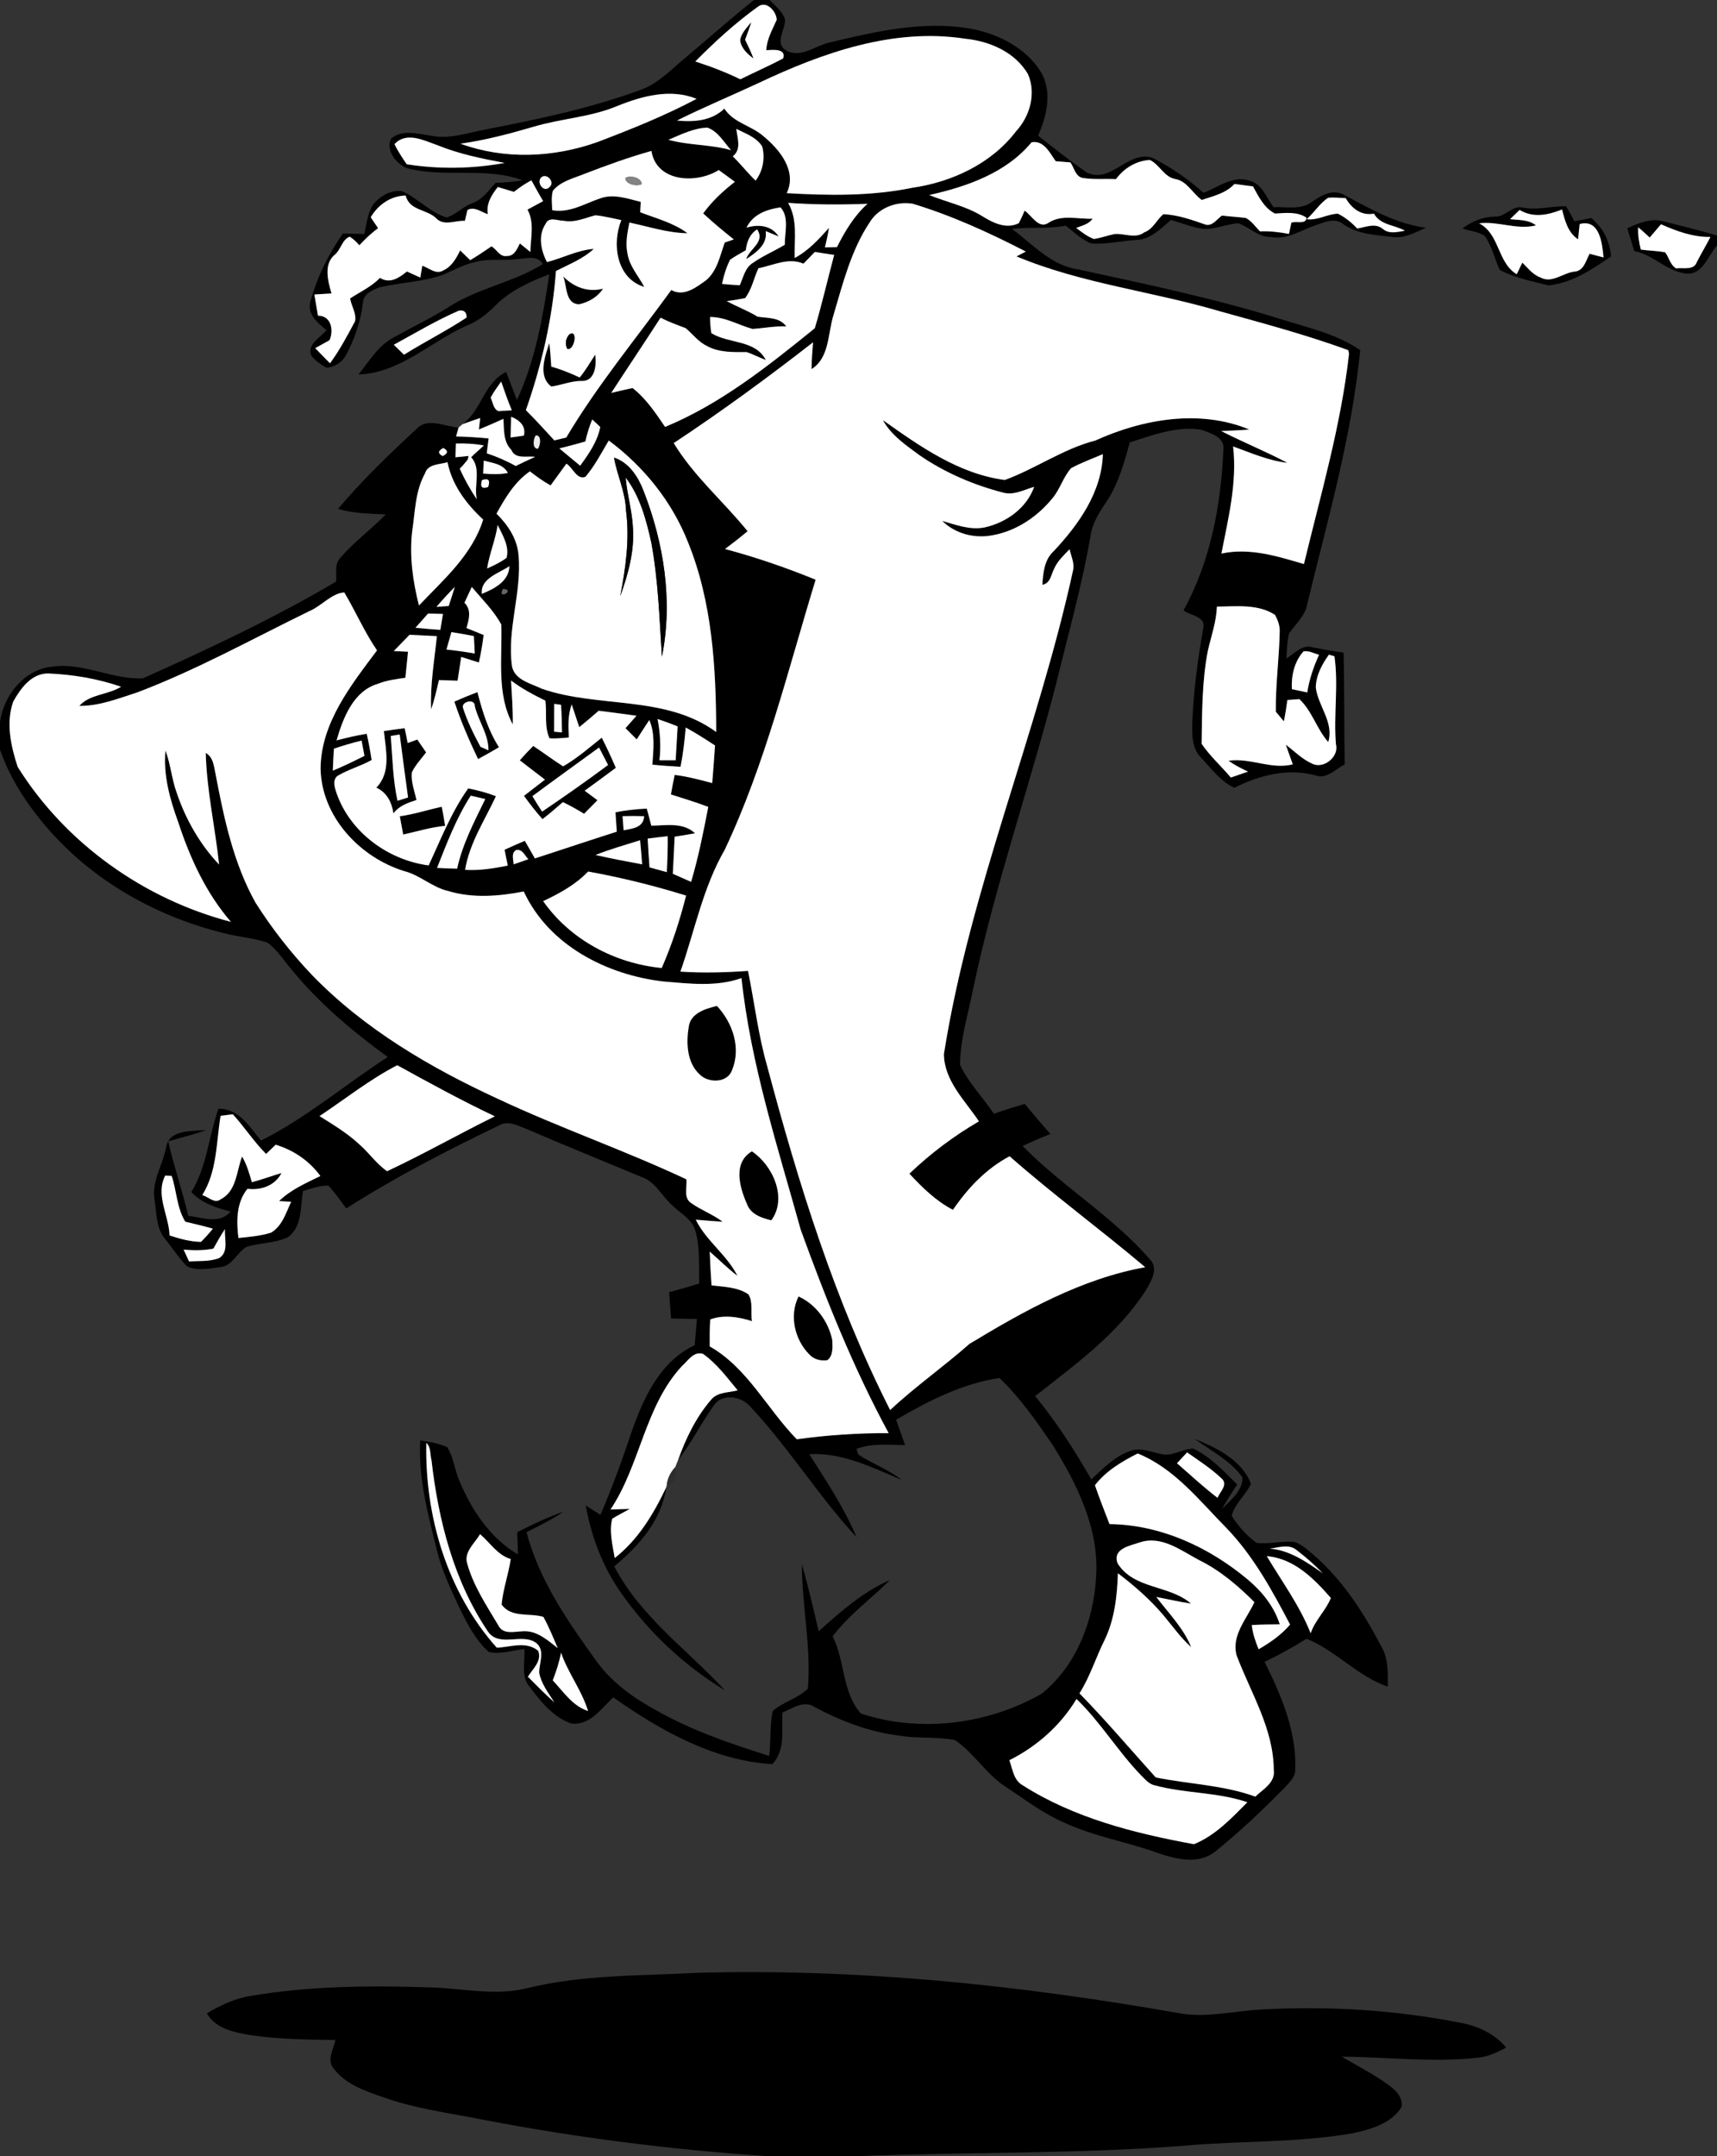 <?xml version="1.0" encoding="UTF-8" ?>
<!DOCTYPE svg PUBLIC "-//W3C//DTD SVG 1.1//EN" "http://www.w3.org/Graphics/SVG/1.1/DTD/svg11.dtd">
<svg width="427pt" height="536pt" viewBox="0 0 427 536" version="1.1" xmlns="http://www.w3.org/2000/svg">
<rect x="0" y="0" width="427" height="536" fill="#333333" stroke="none"/>
<g id="#000000ff">
<path fill="#000000" opacity="1.00" d=" M 187.52 0.00 L 191.35 0.00 C 192.80 1.42 194.50 2.79 195.23 4.75 C 195.39 7.37 192.46 10.73 195.54 12.55 C 199.11 14.61 202.93 11.24 206.49 10.52 C 217.70 7.85 229.32 5.16 240.88 7.04 C 247.94 8.24 255.10 11.75 258.94 18.02 C 261.73 22.95 260.30 28.85 258.17 33.73 C 262.17 36.88 266.17 40.04 270.35 42.93 C 276.43 45.71 280.56 37.25 286.65 39.25 C 291.20 41.57 295.47 44.51 299.29 47.92 C 302.99 46.56 306.68 43.48 310.81 44.94 C 313.89 45.77 314.97 49.19 316.72 51.51 C 319.89 51.33 323.49 52.28 326.23 50.21 C 328.61 48.54 331.58 46.80 334.44 48.55 C 340.86 51.97 347.26 55.68 354.62 56.61 C 351.96 57.81 349.20 59.34 346.17 58.91 C 342.04 58.40 337.63 58.23 334.10 55.76 C 331.96 53.97 329.32 55.28 327.06 56.04 C 323.46 57.26 320.04 59.68 316.05 58.91 C 312.92 59.02 310.75 56.45 307.96 55.51 C 304.98 55.68 302.16 57.11 299.14 56.89 C 296.41 56.50 293.85 55.42 291.22 54.68 C 288.74 56.72 286.32 59.42 282.89 59.63 C 279.06 59.82 275.25 60.81 271.41 60.51 C 268.94 59.63 267.07 57.66 265.03 56.09 C 260.62 56.97 256.12 56.37 251.69 56.91 C 256.80 60.71 261.40 66.00 268.03 66.95 C 284.74 70.56 301.51 74.08 317.87 79.13 C 324.80 81.38 332.15 82.85 338.27 87.04 C 336.17 108.48 330.18 129.23 325.11 150.09 C 324.62 153.10 322.21 155.10 320.57 157.49 C 320.07 159.52 320.08 161.62 319.90 163.69 C 321.89 162.56 323.76 160.17 326.31 160.90 C 328.90 161.40 331.50 161.90 334.13 162.23 C 334.35 171.49 334.24 180.76 334.42 190.03 C 332.18 191.14 330.05 193.67 327.33 192.82 C 320.44 190.84 313.18 192.70 306.96 195.84 C 303.53 194.24 301.20 191.03 298.67 188.33 C 296.48 186.16 296.44 182.92 296.49 180.05 C 296.78 171.99 297.86 163.97 299.26 156.04 C 299.90 153.23 296.01 153.04 294.33 151.73 C 301.02 139.62 303.64 125.63 304.24 111.93 C 304.78 108.75 301.12 107.71 298.81 106.84 C 292.69 105.84 286.71 108.16 280.97 109.98 C 279.59 114.96 278.21 120.05 275.35 124.43 C 273.54 127.15 271.63 129.94 271.19 133.28 C 269.07 145.60 265.65 157.64 262.70 169.78 C 256.15 195.28 247.39 220.19 241.97 245.99 C 240.78 252.20 238.76 258.38 238.76 264.74 C 240.87 269.20 244.43 272.79 247.17 276.87 C 249.71 275.99 252.27 275.16 254.86 274.44 C 256.95 276.95 259.05 279.47 261.24 281.90 C 258.90 282.82 256.59 283.81 254.32 284.89 C 264.23 295.01 276.67 302.34 285.97 313.08 C 288.26 315.40 286.20 318.61 284.90 320.86 C 277.94 331.64 267.36 339.25 257.43 347.07 C 262.75 353.51 267.24 360.55 271.41 367.78 C 274.42 364.94 277.46 361.80 281.52 360.55 C 283.88 359.87 286.24 360.97 288.54 361.40 C 291.37 362.25 293.98 360.17 296.80 360.12 C 301.06 362.19 304.37 365.75 307.69 369.05 C 306.35 371.03 305.03 373.02 303.91 375.13 C 306.01 372.91 309.05 370.64 308.99 367.28 C 305.98 363.07 301.21 360.71 297.13 357.71 C 302.60 359.91 308.93 363.04 311.09 368.89 C 309.76 371.68 307.13 373.77 306.29 376.79 C 307.95 379.37 309.99 381.80 312.54 383.56 C 315.59 383.93 318.64 383.04 321.70 383.29 C 323.60 383.75 325.05 385.21 326.53 386.42 C 333.83 392.68 339.13 400.89 343.54 409.35 C 345.31 412.35 345.14 415.92 345.13 419.29 C 337.62 416.72 332.27 410.37 324.93 407.38 C 321.56 409.49 318.08 411.41 314.49 413.13 C 318.64 421.47 322.50 430.45 322.11 439.96 C 322.15 441.86 320.55 443.13 319.43 444.45 C 313.97 449.99 308.32 455.37 302.26 460.25 C 298.25 463.54 292.69 462.24 288.22 460.74 C 280.28 457.83 271.79 456.54 264.13 452.85 C 259.00 450.56 254.56 447.10 249.89 444.05 C 245.14 440.91 242.19 435.74 237.48 432.58 C 232.98 431.68 228.32 432.26 223.79 431.48 C 216.32 430.60 209.22 427.89 202.61 424.37 C 199.93 422.56 197.08 424.70 194.57 425.74 C 194.37 430.02 195.38 435.18 192.05 438.56 C 177.41 437.67 164.25 430.19 152.50 421.96 C 149.54 424.73 146.71 429.00 142.09 428.46 C 137.57 426.93 134.44 422.93 131.66 419.26 C 129.44 416.63 130.66 413.04 130.40 409.93 C 127.48 410.26 124.49 411.34 121.55 410.67 C 118.24 407.69 116.17 403.63 114.25 399.68 C 112.10 395.04 109.85 390.40 108.66 385.41 C 106.44 376.46 103.97 367.36 104.51 358.07 C 106.78 358.40 109.07 358.83 111.20 359.73 C 112.80 362.20 113.02 365.26 114.17 367.94 C 117.21 375.27 121.82 382.32 128.80 386.43 C 128.78 384.58 128.71 382.74 128.61 380.90 C 132.38 379.05 136.13 377.14 140.13 375.82 C 137.21 377.77 134.05 379.31 130.94 380.90 C 134.06 392.76 141.14 402.99 148.22 412.81 C 151.97 418.10 157.34 421.96 162.96 425.05 C 171.84 430.13 181.57 433.45 191.29 436.51 C 191.75 432.81 191.41 429.03 192.15 425.37 C 194.77 423.05 198.44 422.27 200.91 419.77 C 201.76 409.46 199.45 399.20 199.41 388.89 C 201.03 394.38 202.28 399.96 203.59 405.53 C 209.02 400.70 214.53 395.75 221.27 392.81 C 216.60 397.54 211.09 401.43 207.07 406.79 C 210.18 412.90 209.37 420.65 214.09 425.98 C 228.75 430.82 245.65 428.72 259.01 421.07 C 267.67 414.20 272.02 402.83 272.59 392.00 C 273.40 380.11 267.91 369.01 261.78 359.21 C 257.80 353.36 253.69 347.47 248.55 342.56 C 239.36 343.94 230.80 348.27 222.85 352.95 C 223.59 355.06 224.34 357.16 225.09 359.26 C 221.06 359.20 216.87 358.70 213.01 360.19 C 213.12 360.54 213.33 361.22 213.44 361.57 C 216.92 363.89 220.94 365.30 224.26 367.89 C 216.89 364.84 209.50 361.02 201.25 361.50 C 205.52 368.19 209.93 374.84 213.04 382.17 C 203.50 371.88 196.11 359.78 186.48 349.55 C 184.26 347.08 179.49 346.28 177.49 349.44 C 174.35 353.82 171.95 358.69 168.63 362.96 C 170.56 357.57 173.10 352.29 176.87 347.93 C 178.46 346.01 181.24 346.23 183.45 345.63 C 180.78 342.43 178.26 338.98 174.82 336.56 C 172.49 335.84 171.07 338.31 169.57 339.62 C 160.31 349.65 159.26 364.14 151.83 375.25 C 153.43 375.19 155.02 375.14 156.62 375.11 C 155.17 375.93 153.66 376.67 152.25 377.55 C 151.44 380.78 152.36 384.12 152.87 387.32 C 158.70 382.77 162.54 376.36 165.67 369.77 C 164.54 377.92 158.86 384.34 152.76 389.39 C 159.22 401.86 170.94 410.09 180.26 420.19 C 170.04 413.98 161.10 405.59 154.30 395.75 C 149.80 389.35 147.05 381.90 145.66 374.24 C 146.88 375.02 148.10 375.80 149.33 376.58 C 152.22 369.87 154.71 363.01 157.03 356.09 C 159.96 347.60 164.15 338.42 172.76 334.42 C 172.96 332.24 173.14 330.06 173.32 327.89 C 171.18 327.86 169.03 327.83 166.89 327.77 C 166.72 325.59 166.55 323.41 166.40 321.23 C 168.91 320.56 171.40 319.86 173.88 319.10 C 173.75 314.74 174.15 310.26 172.95 306.01 C 172.15 303.12 169.28 301.67 167.27 299.71 C 164.60 297.40 163.04 293.75 159.49 292.57 C 150.05 288.63 140.56 284.80 131.17 280.75 C 128.90 279.91 126.33 278.37 123.98 279.84 C 111.03 286.07 98.24 292.67 86.11 300.41 C 84.66 298.49 83.33 296.48 81.67 294.74 C 79.50 294.67 77.44 295.51 75.37 296.06 C 74.66 299.96 75.21 305.04 71.55 307.60 C 68.33 309.08 64.65 308.92 61.30 309.97 C 58.94 311.34 57.85 314.62 54.92 314.98 C 52.17 315.33 49.09 316.04 46.50 314.80 C 44.45 312.72 42.89 310.23 41.05 307.98 C 38.83 305.35 38.95 301.69 38.47 298.47 C 37.57 293.76 40.50 289.63 41.33 285.15 C 42.11 280.67 47.91 281.25 51.34 280.92 C 48.23 282.02 45.02 282.84 41.84 283.72 C 43.23 289.96 45.37 296.01 46.81 302.24 C 50.34 302.68 54.60 304.42 57.35 301.19 C 53.78 300.25 50.17 299.12 47.58 296.34 C 51.49 290.02 51.88 282.48 54.33 275.63 C 59.41 275.55 62.06 280.11 64.90 283.55 C 76.20 277.89 85.86 269.60 96.43 262.77 C 87.60 256.34 79.16 249.26 72.28 240.73 C 70.42 238.56 68.87 236.04 66.53 234.34 C 63.12 233.17 59.48 232.94 55.99 232.05 C 39.87 228.15 24.64 219.88 13.36 207.62 C 7.68 201.43 2.78 194.35 0.00 186.36 L 0.00 179.43 C 0.96 172.80 6.03 166.42 12.98 165.73 C 20.70 164.63 27.97 169.01 35.55 168.63 C 51.88 161.32 68.16 153.70 83.58 144.58 C 83.78 142.59 83.11 140.21 84.67 138.62 C 88.09 134.71 92.30 131.60 95.93 127.89 C 91.96 127.66 87.92 127.69 84.08 126.49 C 90.08 119.38 96.80 112.91 103.63 106.60 C 106.39 103.63 110.65 106.12 114.05 106.27 C 113.84 107.01 113.63 107.75 113.42 108.50 C 116.12 108.56 118.81 108.73 121.51 108.99 C 121.36 110.22 121.21 111.45 121.05 112.69 C 123.54 113.52 125.96 114.56 128.25 115.85 C 129.84 115.06 131.45 114.30 133.07 113.58 C 131.07 113.27 128.15 114.25 127.18 111.86 C 125.10 109.78 125.38 106.81 125.20 104.12 C 123.18 105.03 121.15 105.93 119.10 106.77 C 119.18 106.06 119.34 104.63 119.42 103.92 C 117.96 104.41 116.49 104.90 115.04 105.44 C 119.80 101.94 120.34 95.19 125.87 92.46 C 126.78 94.79 127.64 97.13 128.55 99.46 C 133.14 89.62 135.00 78.83 136.60 68.18 C 131.72 70.02 126.83 72.30 123.10 76.04 C 121.05 78.14 118.69 79.93 115.94 81.01 C 106.99 85.00 99.46 92.75 89.16 93.09 C 91.81 89.81 94.05 85.92 97.90 83.88 C 102.41 81.37 107.08 79.16 111.45 76.41 C 118.73 71.64 127.62 70.25 134.99 65.66 C 133.63 63.23 130.65 64.37 128.43 64.42 C 125.09 64.90 121.66 64.19 118.38 65.10 C 115.52 65.67 112.96 67.09 110.33 68.25 C 105.20 70.12 99.65 70.18 94.38 71.44 C 92.63 72.07 90.40 73.08 90.25 75.20 C 89.72 79.92 88.15 84.45 85.86 88.60 C 84.89 90.20 83.10 91.25 81.25 91.44 C 79.83 90.69 78.51 89.70 77.46 88.48 C 76.21 85.58 79.69 83.98 81.18 82.05 C 79.03 80.27 76.45 78.31 77.15 75.13 C 78.81 69.04 81.62 63.23 85.29 58.04 C 87.05 58.09 88.81 58.15 90.58 58.18 C 91.21 55.70 91.37 52.98 92.82 50.80 C 94.53 48.76 97.19 47.14 99.94 47.52 C 103.91 49.22 106.88 52.80 111.07 54.07 C 113.47 53.37 115.15 51.28 117.52 50.49 C 120.02 49.60 121.52 47.33 123.23 45.46 C 125.49 45.38 127.75 45.23 129.97 44.82 C 120.71 41.39 110.58 44.31 101.16 41.79 C 98.53 40.73 95.83 37.33 97.27 34.46 C 100.11 32.04 104.05 33.32 107.35 33.76 C 111.97 34.70 116.52 32.91 121.03 32.14 C 133.99 29.60 146.98 26.91 159.39 22.31 C 163.74 20.76 166.92 17.25 170.41 14.39 C 176.13 9.61 181.67 4.62 187.52 0.00 M 188.57 1.61 C 182.93 5.66 177.79 10.35 172.92 15.29 C 176.75 16.51 180.49 17.95 184.11 19.71 C 187.65 17.97 191.26 16.37 194.75 14.54 C 195.60 11.96 192.10 12.40 190.56 12.48 C 190.69 9.73 192.09 7.37 193.16 4.92 C 193.10 2.91 190.70 0.08 188.57 1.61 M 188.65 20.64 C 181.90 23.78 175.01 26.65 168.35 29.97 C 172.55 30.36 176.95 30.09 180.14 27.00 C 182.46 30.60 186.98 31.22 190.01 33.99 C 194.01 37.31 198.24 42.57 195.65 48.02 C 206.06 48.62 216.61 48.79 226.88 46.68 C 236.74 45.25 246.54 40.70 252.68 32.64 C 256.14 28.90 257.74 23.24 255.64 18.43 C 252.45 12.96 246.12 10.23 240.04 9.63 C 222.20 6.86 204.55 13.11 188.65 20.64 M 153.55 26.34 C 146.91 29.14 139.62 29.45 132.76 31.49 C 126.76 33.24 120.71 34.86 114.51 35.72 C 125.45 39.72 137.61 39.20 148.50 35.34 C 156.91 32.15 165.29 28.79 173.24 24.57 C 166.75 21.95 159.75 23.85 153.55 26.34 M 166.23 34.75 C 171.32 36.16 176.70 35.88 181.79 37.33 C 180.04 35.34 178.53 32.64 175.93 31.73 C 172.48 31.84 169.34 33.46 166.23 34.75 M 183.11 32.03 C 183.38 34.40 184.46 37.11 182.23 38.87 C 184.22 40.79 185.90 42.99 187.91 44.90 C 189.74 42.50 190.29 39.36 189.57 36.46 C 188.16 34.11 185.41 33.23 183.11 32.03 M 98.11 35.84 C 98.95 37.60 100.05 39.22 101.14 40.83 C 109.21 42.11 117.47 41.96 125.51 40.51 C 119.84 39.43 114.18 38.30 108.81 36.11 C 105.47 34.94 101.07 32.62 98.11 35.84 M 256.54 35.37 C 250.21 43.02 240.47 46.38 231.09 48.49 C 235.48 50.28 240.23 51.22 244.30 53.75 C 246.95 55.41 250.28 57.04 253.37 55.48 C 253.90 54.47 254.38 53.43 254.81 52.37 C 256.63 53.57 258.30 57.07 260.78 55.37 C 264.06 53.23 268.07 54.53 271.72 54.37 C 270.75 55.75 269.09 56.09 267.62 56.66 C 269.02 57.68 270.38 58.81 272.04 59.41 C 273.77 59.16 275.42 58.53 277.14 58.19 C 279.61 57.93 282.35 59.46 284.59 57.75 C 286.80 56.95 287.64 54.59 289.34 53.24 C 292.87 53.43 296.22 54.58 299.53 55.74 C 301.37 56.51 302.57 54.51 303.89 53.59 C 305.87 53.84 307.87 53.93 309.85 54.19 C 311.28 54.97 312.21 56.37 313.34 57.51 C 315.76 57.42 318.17 57.69 320.55 58.15 C 320.70 57.46 321.00 56.07 321.15 55.37 C 322.27 54.85 324.79 55.94 324.92 54.12 C 322.60 52.55 319.70 52.94 317.08 53.09 C 314.38 51.74 312.99 48.85 311.60 46.33 C 310.06 46.12 308.52 45.93 306.99 45.74 C 304.85 48.07 301.74 48.73 298.87 49.71 C 296.58 48.10 295.23 45.04 292.30 44.51 C 289.51 44.04 288.39 40.92 285.96 39.77 C 282.52 39.97 279.55 41.80 277.53 44.53 C 274.84 44.40 272.13 44.66 269.47 44.27 C 267.48 44.09 267.16 41.72 266.20 40.37 C 264.98 40.27 263.76 40.18 262.55 40.08 C 261.09 38.04 259.59 34.80 256.54 35.37 M 145.28 43.25 C 142.56 44.36 139.42 45.05 137.49 47.44 C 137.05 49.01 137.28 50.65 137.33 52.25 C 141.64 53.03 145.41 50.60 149.32 49.29 C 152.65 48.11 156.10 49.40 159.35 50.19 C 159.31 50.83 159.24 52.12 159.21 52.77 C 163.21 54.30 167.49 55.39 170.97 57.98 C 166.03 57.92 161.31 56.32 156.52 55.33 C 156.03 57.83 155.50 60.41 156.03 62.95 C 156.50 66.14 158.77 68.57 160.22 71.33 C 153.30 69.23 152.12 60.62 154.52 54.72 C 152.38 54.29 150.25 53.73 148.07 53.52 C 145.48 54.18 142.91 55.43 140.17 54.88 C 138.66 54.90 136.51 53.75 135.69 55.65 C 133.74 58.55 134.51 62.24 136.02 65.15 C 139.94 64.17 143.60 62.17 147.67 61.87 C 144.98 64.38 141.49 65.71 138.26 67.37 C 137.39 79.19 134.70 90.80 130.78 101.96 C 133.22 104.39 135.52 106.96 137.86 109.48 C 138.60 109.30 140.08 108.94 140.82 108.77 C 148.51 95.83 158.13 84.23 166.94 72.10 C 170.07 73.84 173.14 71.45 175.62 69.65 C 178.41 67.28 179.05 63.55 180.24 60.29 C 180.80 60.10 181.93 59.71 182.49 59.52 C 179.89 57.45 177.31 55.32 174.88 53.05 C 177.06 50.03 179.83 47.47 182.76 45.20 C 181.42 44.23 180.08 43.26 178.75 42.27 C 173.23 45.75 163.25 45.33 162.00 37.52 C 156.32 39.12 150.78 41.12 145.28 43.25 M 134.54 44.16 C 133.37 45.42 135.27 48.04 136.65 46.50 C 138.14 45.26 135.88 42.82 134.54 44.16 M 127.81 47.70 C 126.47 47.30 125.14 46.89 123.80 46.49 C 122.27 48.44 120.85 50.65 121.33 53.25 C 119.68 52.74 118.00 51.24 116.25 52.21 C 116.09 52.88 115.77 54.23 115.61 54.90 C 113.32 54.76 110.55 56.19 108.65 54.44 C 106.30 51.92 101.88 52.52 100.88 48.61 C 97.16 48.69 94.05 50.89 92.19 54.01 C 92.79 54.92 93.40 55.82 94.02 56.72 C 92.33 57.98 90.79 59.43 89.36 60.98 C 88.67 60.13 87.87 59.42 86.97 58.84 C 85.05 59.57 84.80 62.04 83.29 63.29 C 80.40 65.65 81.55 69.87 82.44 72.95 C 81.02 73.02 79.60 73.11 78.18 73.21 C 78.47 74.97 78.79 76.72 79.07 78.48 C 82.39 78.47 83.02 82.06 81.97 84.56 C 80.78 85.23 79.59 85.89 78.39 86.55 C 79.59 87.82 80.85 89.05 82.07 90.31 C 84.47 87.05 86.38 83.44 88.29 79.87 C 88.71 77.94 87.37 76.09 87.07 74.19 C 89.58 72.54 92.38 71.27 94.50 69.08 C 96.97 70.63 99.23 69.08 101.20 67.49 C 102.31 68.00 103.42 68.51 104.53 69.01 C 104.65 68.27 104.90 66.80 105.02 66.06 C 106.67 66.60 108.43 68.33 110.20 67.24 C 112.33 66.30 113.46 64.23 114.44 62.25 C 115.28 63.06 116.11 63.87 116.94 64.68 C 118.74 63.59 120.50 62.44 122.23 61.24 C 123.50 61.96 124.33 63.94 125.99 63.64 C 127.91 63.73 128.57 61.93 129.29 60.52 C 130.16 61.23 131.03 61.94 131.90 62.64 C 131.94 59.10 132.98 55.40 131.18 52.11 C 132.48 51.41 133.78 50.71 135.08 50.00 C 134.05 48.30 133.11 46.56 132.15 44.82 C 130.61 45.63 129.18 46.63 127.81 47.70 M 330.32 49.16 C 328.18 50.54 326.86 52.85 324.94 54.49 C 327.63 54.87 330.06 53.21 332.71 53.12 C 334.55 54.02 336.13 55.33 337.53 56.81 C 339.69 56.46 342.06 55.31 343.97 56.97 C 345.56 58.24 347.58 57.65 349.39 57.36 C 346.80 55.87 343.32 56.02 341.69 53.12 C 338.53 53.68 336.17 51.85 334.66 49.26 C 333.21 49.20 331.76 49.03 330.32 49.16 M 195.99 50.43 C 198.45 54.65 197.51 59.52 197.62 64.13 C 201.05 62.33 203.62 59.48 206.16 56.64 C 205.90 58.27 205.55 59.89 205.16 61.49 C 205.91 61.48 207.40 61.44 208.14 61.43 C 210.14 57.48 212.41 53.65 215.74 50.66 C 209.15 50.92 202.56 50.90 195.99 50.43 M 216.28 55.28 C 211.66 62.21 209.62 70.45 207.28 78.34 C 205.85 82.88 206.32 88.94 201.82 91.76 C 201.84 89.53 202.03 87.31 202.20 85.09 C 190.95 93.86 179.45 102.28 167.55 110.15 C 172.53 118.37 179.92 124.65 185.92 132.06 C 184.09 133.59 182.21 135.06 180.30 136.48 C 187.98 138.52 195.48 141.11 202.84 144.11 C 195.92 166.69 190.35 189.84 180.22 211.28 C 174.80 220.65 172.77 231.41 169.21 241.54 C 174.82 241.91 180.43 241.76 186.02 241.36 C 187.64 249.23 188.55 257.26 190.78 265.00 C 198.59 294.27 207.63 323.44 221.37 350.53 C 227.63 344.68 234.66 339.76 241.08 334.09 C 254.69 325.86 268.96 317.88 284.80 315.02 C 273.70 305.65 261.98 297.04 251.07 287.44 C 245.25 290.53 240.66 295.37 236.99 300.76 C 232.77 298.58 229.36 295.22 226.16 291.77 C 231.40 286.76 237.18 282.41 243.45 278.76 C 239.99 273.57 234.81 268.69 234.74 262.05 C 241.24 220.94 257.97 182.41 266.84 141.86 C 267.28 140.05 266.38 138.28 265.99 136.55 C 264.62 137.97 263.11 139.34 262.26 141.16 C 261.39 142.71 261.32 145.01 259.22 145.38 C 259.41 142.45 259.70 139.13 262.03 137.03 C 268.25 130.41 274.01 122.31 274.27 112.90 C 271.63 114.03 268.92 115.02 266.38 116.38 C 264.43 118.55 263.66 121.53 261.80 123.78 C 258.08 128.39 252.84 131.96 246.96 133.04 C 242.51 133.96 237.59 132.74 234.33 129.50 C 237.76 130.48 241.30 131.85 244.93 131.10 C 250.29 129.88 255.29 126.33 257.19 121.02 C 254.69 121.74 252.16 123.18 249.50 122.47 C 242.15 120.58 235.05 117.53 228.77 113.24 C 225.36 110.72 221.65 108.26 219.57 104.44 C 228.74 110.95 238.46 117.83 249.89 119.32 C 257.59 116.50 264.40 111.57 272.38 109.52 C 284.20 104.16 298.34 101.67 310.68 106.77 C 308.35 106.99 306.01 107.04 303.69 107.15 C 309.11 109.93 314.77 112.21 320.15 115.05 C 315.43 114.52 311.07 112.58 306.66 110.98 C 307.70 119.99 305.45 128.84 303.75 137.62 C 310.76 136.09 317.63 138.27 324.28 140.22 C 328.45 122.89 333.51 105.69 335.49 87.92 L 335.30 87.05 C 324.86 83.24 314.11 80.37 303.41 77.40 C 286.65 72.43 269.00 70.53 252.79 63.74 C 253.37 63.44 254.53 62.84 255.11 62.54 C 246.05 57.86 236.75 53.61 226.98 50.65 C 222.92 49.97 218.46 51.69 216.28 55.28 M 185.64 56.60 C 188.59 55.69 191.85 56.00 193.64 58.78 C 192.84 58.44 191.22 57.78 190.42 57.45 C 190.91 60.82 188.03 62.82 185.56 64.42 C 186.46 61.72 190.38 60.19 188.29 57.02 C 186.44 58.19 185.72 60.14 185.47 62.21 C 184.16 62.99 182.80 63.69 181.56 64.57 C 180.61 66.47 179.99 68.51 179.55 70.58 C 181.01 70.72 182.49 70.83 183.97 70.92 C 184.87 68.95 185.28 66.50 187.30 65.31 C 189.77 63.58 192.58 62.41 195.17 60.85 C 195.12 57.82 196.36 54.01 194.09 51.54 C 190.64 52.08 187.28 53.24 185.64 56.60 M 199.81 65.55 C 196.05 63.93 192.32 65.97 188.61 66.68 C 187.46 69.13 186.99 71.94 185.30 74.11 C 183.78 74.42 182.26 74.67 180.73 74.85 C 183.24 76.24 185.95 77.21 188.39 78.72 C 190.92 79.14 193.83 78.79 195.53 81.14 C 192.71 81.03 189.95 81.58 187.17 81.78 C 183.62 80.81 180.37 78.77 176.58 78.81 C 176.59 80.15 176.70 81.49 176.90 82.81 C 181.20 85.52 187.79 84.38 190.45 89.49 C 188.83 88.90 187.32 88.07 185.69 87.53 C 182.36 87.53 178.84 87.68 175.82 86.02 C 173.68 85.00 172.27 83.04 170.49 81.56 C 168.39 80.78 166.27 80.01 164.28 78.97 C 160.24 85.24 156.07 91.42 152.01 97.68 C 153.77 97.25 155.54 96.85 157.31 96.46 C 160.66 99.09 163.04 102.65 165.40 106.13 C 179.26 100.40 191.09 90.94 202.63 81.60 C 204.43 75.58 205.82 69.44 207.45 63.37 C 205.84 63.14 204.24 62.89 202.64 62.63 C 201.69 63.60 200.76 64.58 199.81 65.55 M 97.93 85.71 C 98.57 86.33 99.84 87.56 100.47 88.18 C 105.59 84.98 111.01 82.26 116.04 78.94 C 116.03 77.56 115.38 77.00 114.09 77.24 C 108.50 79.65 103.27 82.80 97.93 85.71 M 122.02 98.85 C 122.57 99.98 122.65 101.66 123.96 102.21 C 124.79 102.16 126.45 102.05 127.28 102.00 C 126.30 99.65 125.46 97.25 124.64 94.85 C 123.73 96.16 122.75 97.43 122.02 98.85 M 127.12 103.60 C 127.05 105.32 127.01 107.04 126.98 108.76 C 127.80 108.64 129.46 108.41 130.29 108.29 C 130.84 105.87 129.18 104.43 127.12 103.60 M 147.28 104.27 C 146.54 106.05 145.99 107.89 145.57 109.76 C 143.42 110.37 141.26 110.94 139.10 111.48 C 140.82 112.92 142.54 114.35 144.28 115.78 C 146.41 112.86 148.57 109.77 149.28 106.15 C 148.78 105.68 147.78 104.74 147.28 104.27 M 133.26 108.23 C 132.59 109.03 132.33 111.59 133.75 111.56 C 134.42 110.75 134.75 108.18 133.26 108.23 M 113.37 110.26 C 113.33 111.40 113.30 112.54 113.27 113.68 C 114.09 113.60 115.71 113.44 116.52 113.35 L 116.35 114.21 C 115.73 115.02 115.06 115.79 114.33 116.51 C 115.52 119.17 116.95 121.71 118.57 124.13 C 117.80 120.69 119.76 116.46 117.17 113.67 C 118.16 112.64 119.31 111.75 120.33 110.74 C 118.04 110.30 115.70 110.20 113.37 110.26 M 151.39 109.51 C 149.57 112.58 147.92 115.80 145.59 118.53 C 143.45 119.39 142.45 116.20 140.86 115.27 C 139.53 117.06 138.25 118.88 136.93 120.67 C 135.10 119.67 133.42 118.45 131.78 117.18 C 127.99 119.78 125.65 123.77 123.47 127.69 C 126.28 130.46 128.61 133.91 128.95 137.95 C 129.82 147.26 126.02 156.40 127.34 165.71 C 128.10 169.11 132.03 169.88 134.73 171.21 C 148.85 176.11 165.46 172.72 178.11 181.97 C 178.08 166.05 177.15 149.69 171.09 134.77 C 167.10 124.67 160.09 115.96 151.39 109.51 M 110.26 111.37 C 108.90 112.05 108.84 112.72 110.09 113.38 C 111.45 112.71 111.51 112.04 110.26 111.37 M 105.70 117.68 C 103.21 122.17 103.24 127.34 102.48 132.27 C 101.81 138.40 102.68 144.58 104.19 150.52 C 110.31 144.09 117.43 137.95 120.16 129.17 C 116.00 125.31 112.41 120.59 111.29 114.90 C 109.33 115.52 106.42 115.28 105.70 117.68 M 120.30 114.51 C 120.26 115.32 120.19 116.92 120.15 117.72 C 122.20 117.91 124.26 117.97 126.30 117.58 C 125.14 115.32 122.48 115.10 120.30 114.51 M 119.87 119.35 C 119.34 121.04 119.85 121.61 121.40 121.06 C 121.97 119.37 121.46 118.80 119.87 119.35 M 123.76 130.50 C 123.22 134.20 121.71 137.64 121.14 141.32 C 122.82 140.58 124.50 139.77 125.98 138.67 C 126.73 135.74 124.97 133.03 123.76 130.50 M 119.83 147.63 C 122.91 146.37 126.55 144.56 126.69 140.74 C 124.07 142.53 119.43 143.78 119.83 147.63 M 108.53 150.87 C 109.29 150.81 110.82 150.70 111.59 150.64 C 112.10 149.06 112.63 147.49 113.11 145.90 C 111.53 147.50 110.00 149.16 108.53 150.87 M 117.33 145.91 C 116.73 147.22 116.12 148.53 115.50 149.84 C 117.32 151.64 116.63 153.96 116.01 156.13 C 117.43 156.70 118.85 157.28 120.27 157.86 C 119.99 160.16 119.60 162.44 119.09 164.70 C 117.62 164.23 116.16 163.77 114.70 163.31 C 114.38 165.28 114.08 167.25 113.79 169.22 C 112.24 169.17 110.70 169.11 109.16 169.06 C 108.60 171.51 108.03 173.97 107.22 176.35 C 106.95 170.24 108.03 164.20 108.65 158.14 C 106.38 158.03 104.12 157.92 101.85 157.80 C 100.55 159.16 99.25 160.51 97.93 161.85 C 98.82 161.89 100.58 161.97 101.47 162.02 C 101.26 164.17 101.02 166.33 100.81 168.49 C 98.50 168.83 96.14 169.11 93.96 170.00 C 87.87 171.79 85.30 178.51 83.70 184.06 C 86.18 183.40 88.67 182.83 91.20 182.41 C 91.68 184.57 92.09 186.74 92.42 188.94 C 89.68 190.47 86.58 191.29 83.89 192.91 C 82.57 194.06 83.28 195.89 83.73 197.27 C 87.15 206.96 96.55 213.81 106.60 215.14 C 109.63 208.63 112.25 201.87 116.44 195.99 C 118.78 196.46 121.10 197.05 123.33 197.94 C 120.54 203.94 116.76 209.58 115.66 216.24 C 119.24 216.45 122.79 215.89 126.28 215.18 C 126.00 213.87 125.73 212.56 125.49 211.24 C 127.15 210.48 128.83 209.73 130.52 209.02 C 131.35 210.48 132.19 211.94 133.02 213.40 C 139.82 211.19 146.59 208.92 153.39 206.75 C 153.28 205.15 153.17 203.55 153.06 201.95 C 155.62 201.40 158.23 201.15 160.84 201.01 C 161.24 202.42 161.61 203.84 161.97 205.26 C 165.65 205.21 169.88 204.36 172.85 207.15 C 171.16 207.46 169.47 207.74 167.78 208.00 C 167.65 211.07 167.47 214.14 167.32 217.22 C 168.83 217.90 170.35 218.57 171.87 219.23 C 173.69 213.11 174.93 206.84 176.14 200.59 C 173.09 199.42 169.95 198.50 166.85 197.49 C 167.12 195.87 167.45 194.25 167.79 192.64 C 170.96 193.03 174.04 193.84 177.12 194.67 C 177.37 191.55 177.62 188.43 177.82 185.32 C 175.43 183.76 173.03 182.21 170.53 180.85 C 170.26 184.12 169.88 187.39 169.24 190.62 C 166.90 190.48 164.57 190.34 162.24 190.09 C 162.48 186.38 162.99 182.53 161.48 179.00 C 160.40 180.58 159.40 182.22 158.34 183.81 C 157.41 182.88 156.49 181.95 155.56 181.02 C 156.47 179.99 157.39 178.96 158.29 177.93 C 155.16 177.48 152.03 177.09 148.89 176.69 C 147.30 178.07 145.71 179.44 144.07 180.76 C 143.40 178.89 142.83 176.98 142.17 175.11 C 141.21 177.75 141.32 180.58 141.47 183.34 C 139.87 183.46 138.26 183.66 136.66 183.53 C 135.33 180.70 136.03 177.25 135.63 174.18 C 132.66 172.72 129.73 171.17 127.09 169.17 C 127.30 172.80 127.58 176.44 127.52 180.08 C 123.44 172.55 124.93 163.52 124.67 155.27 C 122.76 151.74 119.87 148.96 117.33 145.91 M 125.07 146.41 C 123.55 149.41 128.39 146.55 125.07 146.41 M 76.94 151.92 C 62.79 158.82 48.98 166.49 34.25 172.09 C 29.53 173.61 24.76 175.53 19.73 175.48 C 22.32 172.54 26.88 172.76 30.11 170.72 C 24.26 168.70 18.11 167.68 11.94 167.42 C 7.78 167.43 5.14 171.13 3.30 174.39 C 1.42 179.66 2.70 185.48 4.39 190.63 C 16.25 209.63 35.80 223.54 57.43 229.17 C 51.25 222.05 47.26 213.33 44.34 204.44 C 42.26 198.74 40.57 192.71 41.15 186.58 C 42.43 189.97 42.70 193.63 43.93 197.04 C 46.16 203.65 49.68 209.85 54.49 214.93 C 53.51 205.67 51.40 196.50 51.17 187.17 C 53.12 188.28 53.19 190.60 53.63 192.55 C 55.71 203.47 58.06 214.59 63.54 224.39 C 67.62 230.83 72.35 236.87 77.61 242.40 C 90.61 255.82 107.00 265.42 123.85 273.18 C 139.22 280.40 155.33 285.96 170.69 293.17 C 170.93 295.12 169.89 297.74 171.87 299.06 C 174.35 300.83 177.26 301.87 179.70 303.71 C 177.47 303.60 175.25 303.37 173.03 303.21 C 175.63 308.51 180.76 311.92 183.39 317.16 C 180.95 315.32 178.81 313.13 176.50 311.14 C 176.60 313.94 176.76 316.74 176.95 319.54 C 180.06 319.93 183.45 319.93 186.14 321.78 C 187.32 323.71 186.66 326.26 186.99 328.44 C 183.75 327.35 179.78 326.78 176.63 328.02 C 176.46 330.24 176.50 332.47 176.50 334.71 C 185.92 340.07 190.77 350.27 198.16 357.80 C 205.73 356.74 213.36 356.24 221.00 356.27 C 212.23 340.09 205.40 322.98 199.13 305.71 C 193.40 285.07 186.68 264.55 184.40 243.15 C 178.19 245.37 171.48 244.53 165.06 244.00 C 150.92 242.40 136.46 235.01 130.25 221.62 C 124.10 222.81 117.64 223.35 111.56 221.53 C 107.51 220.63 104.45 217.52 100.43 216.53 C 89.39 213.07 79.93 202.96 79.72 191.02 C 79.85 179.66 87.28 170.35 93.76 161.68 C 90.63 157.12 88.45 152.01 85.62 147.28 C 82.55 147.43 79.91 150.68 76.94 151.92 M 302.63 150.80 C 302.50 154.55 301.22 158.10 300.39 161.73 C 298.90 169.36 298.95 177.18 298.83 184.91 C 300.92 187.97 303.71 190.46 306.09 193.29 C 307.52 192.80 308.94 192.31 310.37 191.82 C 308.69 191.04 307.03 190.20 305.53 189.12 C 310.93 188.31 316.11 191.39 321.51 190.01 C 320.92 188.39 320.32 186.77 319.78 185.14 C 321.93 186.77 323.86 188.77 326.37 189.86 C 329.17 191.25 333.04 188.12 332.24 185.07 C 331.61 177.78 332.91 170.34 331.86 163.14 C 331.52 163.05 330.83 162.86 330.48 162.76 C 328.77 165.13 327.27 167.92 327.22 170.91 C 327.80 175.56 331.80 179.56 330.32 184.47 C 327.45 181.23 326.34 176.80 323.14 173.80 C 322.39 173.85 320.90 173.96 320.16 174.02 C 319.91 175.80 319.64 177.57 319.28 179.33 C 318.78 178.73 317.78 177.52 317.28 176.92 C 317.19 170.24 318.14 163.57 318.25 156.89 C 318.28 155.47 317.75 154.09 317.09 152.86 C 312.84 150.08 307.46 150.77 302.63 150.80 M 106.45 152.53 C 105.41 153.71 104.36 154.88 103.32 156.06 C 105.38 156.27 107.44 156.44 109.51 156.58 C 109.73 155.26 109.95 153.94 110.16 152.62 C 108.92 152.59 107.69 152.56 106.45 152.53 M 112.26 157.14 C 111.84 158.58 111.44 160.02 111.03 161.47 C 113.38 161.71 115.73 162.06 118.07 162.46 C 118.00 161.01 117.93 159.57 117.85 158.13 C 115.99 157.76 114.13 157.43 112.26 157.14 M 324.18 161.92 C 321.88 164.45 321.10 167.98 321.27 171.32 C 322.54 171.60 323.81 171.87 325.10 172.14 C 325.61 168.89 326.66 165.77 328.03 162.79 C 326.77 162.43 325.53 161.71 324.18 161.92 M 137.81 174.97 C 137.81 177.28 137.81 179.59 137.79 181.90 C 138.28 181.94 139.27 182.02 139.76 182.07 C 139.72 179.78 139.68 177.49 139.53 175.21 C 139.10 175.15 138.24 175.03 137.81 174.97 M 163.52 178.74 C 164.19 182.12 164.39 185.57 164.00 189.00 C 165.34 189.00 166.68 189.00 168.03 189.00 C 168.20 186.19 168.37 183.39 168.52 180.59 C 166.88 179.91 165.21 179.30 163.52 178.74 M 83.04 186.12 C 82.92 187.94 82.84 189.76 82.77 191.58 C 85.45 190.47 88.06 189.20 90.64 187.90 C 90.41 186.63 90.16 185.37 89.92 184.11 C 87.59 184.67 85.30 185.35 83.04 186.12 M 117.07 197.80 C 113.48 203.38 111.12 209.62 108.69 215.76 C 110.35 215.85 112.01 215.92 113.68 215.95 C 115.01 209.82 117.96 204.24 120.68 198.64 C 119.48 198.35 118.27 198.07 117.07 197.80 M 154.82 202.89 C 154.89 203.77 155.02 205.53 155.09 206.41 C 157.32 205.96 160.04 205.76 160.19 202.90 C 158.40 202.84 156.61 202.85 154.82 202.89 M 161.07 208.47 C 161.19 210.86 161.36 213.24 161.53 215.63 C 162.96 216.02 164.40 216.42 165.83 216.81 C 165.98 213.84 166.09 210.86 166.05 207.88 C 164.39 208.05 162.73 208.25 161.07 208.47 M 148.11 212.55 C 151.95 213.42 155.82 214.16 159.69 214.87 C 159.55 212.87 159.38 210.87 159.18 208.88 C 155.48 210.07 151.72 211.08 148.11 212.55 M 128.30 211.34 C 127.05 212.17 127.71 213.66 127.72 214.87 C 128.95 214.46 130.18 214.03 131.40 213.59 C 130.47 212.69 129.88 210.93 128.30 211.34 M 135.08 224.02 C 141.83 233.64 152.95 239.51 164.56 240.64 C 167.11 234.83 169.07 228.79 170.62 222.64 C 162.62 220.16 154.50 218.15 146.26 216.66 C 143.13 219.94 139.13 222.10 135.08 224.02 M 79.46 277.46 C 82.93 279.63 86.47 281.76 89.46 284.57 C 91.83 286.66 93.64 289.34 96.26 291.16 C 105.32 286.91 114.07 281.95 123.06 277.51 C 114.80 273.60 106.79 269.22 98.79 264.81 C 91.96 268.34 85.86 273.19 79.46 277.46 M 54.86 277.38 C 53.76 284.03 54.02 291.17 50.30 297.10 C 51.73 297.45 53.37 299.31 54.81 298.17 C 58.84 296.20 58.79 291.18 60.20 287.51 C 61.38 289.48 61.99 291.70 62.64 293.89 C 65.13 293.24 67.54 292.34 70.01 291.61 C 68.36 294.78 64.91 295.95 61.54 295.53 C 58.75 298.99 58.78 303.55 59.29 307.76 C 62.03 307.47 64.81 307.27 67.44 306.41 C 70.20 304.76 71.12 301.49 72.40 298.76 C 71.65 298.71 70.15 298.62 69.41 298.58 C 72.32 295.73 76.08 294.12 79.68 292.35 C 76.92 288.57 73.02 285.93 68.56 284.57 C 67.76 285.33 66.97 286.09 66.17 286.86 C 63.12 283.82 60.80 280.16 57.89 277.00 C 57.13 277.09 55.62 277.28 54.86 277.38 M 41.09 292.25 C 38.59 297.06 42.01 302.17 42.17 307.13 C 44.70 307.96 47.30 308.67 49.98 308.73 C 51.03 307.69 52.02 306.59 52.94 305.43 C 50.67 304.79 48.37 304.26 46.08 303.71 C 43.94 300.25 43.96 296.09 42.69 292.33 C 42.29 292.31 41.49 292.27 41.09 292.25 M 53.06 310.41 C 50.61 310.89 48.13 310.88 45.66 310.65 C 46.00 311.38 46.68 312.85 47.02 313.59 C 49.53 313.41 52.18 313.68 54.55 312.73 C 56.96 311.17 55.76 307.89 55.95 305.53 C 54.91 307.11 53.97 308.75 53.06 310.41 M 106.02 358.71 C 105.64 376.94 111.23 395.84 123.55 409.61 C 126.99 409.47 130.81 407.88 133.84 410.38 C 134.85 412.91 132.48 414.88 131.28 416.83 C 133.43 419.00 135.58 421.17 137.86 423.19 C 136.40 420.88 134.63 418.64 134.10 415.89 C 134.03 413.46 135.61 410.50 133.49 408.55 C 130.04 405.72 124.23 409.70 121.37 405.63 C 112.86 393.06 109.01 377.92 107.31 363.00 C 106.93 361.60 107.20 359.73 106.02 358.71 M 295.22 361.06 C 294.37 361.95 293.53 362.85 292.70 363.76 C 296.04 366.64 299.26 369.68 302.78 372.35 C 303.42 370.78 305.56 369.01 303.72 367.47 C 301.13 365.03 298.12 363.09 295.22 361.06 M 272.30 369.22 C 273.42 372.47 274.67 375.67 275.92 378.88 C 288.62 379.03 300.71 384.62 310.32 392.68 C 313.85 395.63 316.86 399.36 318.26 403.80 C 315.94 403.83 313.61 403.84 311.30 403.98 C 311.52 406.07 312.21 408.06 313.01 410.00 C 315.89 408.33 318.66 406.42 320.83 403.86 C 316.38 395.39 311.75 386.89 305.08 379.94 C 298.31 373.10 292.12 365.03 282.93 361.33 C 278.96 363.34 275.07 365.65 272.30 369.22 M 119.38 381.38 C 118.10 383.64 115.32 385.78 116.18 388.66 C 117.72 394.26 121.01 399.14 123.94 404.08 C 125.13 406.44 127.92 405.59 130.01 405.53 C 133.47 405.27 136.17 407.74 138.70 409.71 C 137.57 407.09 136.52 404.44 135.13 401.95 C 131.70 400.91 127.12 402.26 124.74 398.87 C 125.11 395.04 126.45 391.37 127.01 387.57 C 123.68 386.57 121.89 383.51 119.38 381.38 M 283.38 383.46 C 280.89 384.29 276.57 385.04 277.95 388.68 C 282.10 395.16 290.79 393.96 296.18 398.64 C 293.28 398.22 290.43 397.54 287.55 396.99 C 290.61 401.02 294.29 404.69 296.23 409.46 C 293.61 407.14 291.61 404.25 289.37 401.59 C 286.04 397.63 282.12 394.23 278.01 391.10 C 277.82 396.75 277.20 402.54 274.70 407.70 C 272.51 412.07 271.09 416.81 268.45 420.96 C 275.03 427.69 281.12 434.88 287.42 441.86 C 295.65 443.54 304.21 443.73 312.18 446.63 C 314.11 444.80 317.23 443.12 316.77 439.99 C 316.73 429.75 311.04 420.82 307.53 411.52 C 306.18 406.56 310.03 402.48 311.96 398.29 C 307.88 394.20 303.42 390.39 298.19 387.83 C 293.67 385.43 288.80 381.60 283.38 383.46 M 315.80 384.97 C 320.83 385.40 324.95 388.32 328.96 391.11 C 326.97 389.06 324.83 387.16 322.56 385.43 C 320.67 383.72 318.02 384.72 315.80 384.97 M 315.04 386.86 C 318.81 393.17 323.21 399.14 325.95 406.02 C 327.04 402.76 329.75 400.33 330.97 397.25 C 326.78 392.44 321.78 387.40 315.04 386.86 M 139.52 410.84 C 139.08 413.20 138.34 415.49 137.46 417.73 C 140.11 420.53 142.38 424.11 146.24 425.35 C 144.69 420.21 141.26 415.90 139.52 410.84 M 251.02 437.58 C 251.81 439.75 252.06 442.51 254.28 443.78 C 267.10 451.96 282.13 455.74 296.92 458.46 C 302.24 456.29 306.24 452.04 310.20 448.03 C 302.76 445.48 294.76 445.88 287.22 443.84 C 285.72 443.55 284.75 442.28 283.72 441.29 C 277.97 435.33 273.69 428.12 267.72 422.36 C 263.75 428.93 257.87 434.16 251.02 437.58 Z" />
<path fill="#000000" opacity="1.00" d=" M 371.88 53.85 C 374.40 53.92 376.07 51.02 378.63 51.58 C 382.24 52.38 385.83 51.16 389.44 51.30 C 390.26 52.46 390.87 53.75 391.52 55.01 C 392.93 54.74 394.33 54.47 395.75 54.21 C 398.66 56.65 400.38 59.96 400.63 63.77 C 395.88 67.00 390.94 70.36 385.08 70.95 C 381.00 69.91 376.71 69.08 372.98 67.10 C 371.69 64.33 371.03 61.25 369.28 58.69 C 367.66 57.55 365.54 57.46 363.71 56.80 C 366.10 54.99 368.84 53.85 371.88 53.85 M 375.53 54.49 C 377.74 54.73 380.12 54.56 381.98 56.03 C 377.19 57.22 372.58 54.92 367.84 55.52 C 373.00 58.16 372.36 65.32 377.20 68.17 C 377.66 67.21 378.12 66.26 378.58 65.30 C 379.98 66.61 381.19 68.31 383.08 68.96 C 385.95 70.58 388.71 67.80 391.62 67.51 C 393.93 67.29 394.39 64.77 395.31 63.08 C 396.46 63.39 397.61 63.71 398.78 63.99 C 398.45 60.50 397.84 54.36 392.84 55.70 C 392.75 56.65 392.55 58.55 392.45 59.50 C 389.91 57.80 389.18 54.86 388.46 52.08 C 385.00 53.46 381.30 54.25 377.91 52.19 C 377.11 52.95 376.32 53.72 375.53 54.49 Z" />
<path fill="#000000" opacity="1.00" d=" M 404.68 56.74 C 407.55 55.47 410.70 54.09 413.89 55.08 C 418.27 56.21 422.68 57.23 427.00 58.57 L 427.00 61.02 C 424.66 63.64 423.39 68.66 419.02 67.96 C 414.41 67.36 411.08 63.27 406.43 62.42 C 405.86 60.52 405.27 58.63 404.68 56.74 M 410.26 59.05 C 409.33 58.18 408.40 57.31 407.40 56.52 C 407.30 58.39 407.61 60.24 408.05 62.05 C 410.06 62.33 412.11 62.34 414.11 62.73 C 415.09 64.00 415.36 65.87 416.82 66.71 C 418.57 66.48 421.29 67.30 422.01 65.09 C 423.09 63.00 424.30 60.99 425.37 58.90 C 421.01 58.97 416.99 57.48 413.07 55.76 C 412.12 56.85 411.19 57.95 410.26 59.05 Z" />
<path fill="#000000" opacity="1.00" d=" M 140.05 68.71 C 142.72 71.40 146.18 72.74 149.97 71.76 C 148.62 73.85 146.38 75.13 144.00 75.65 C 140.49 75.52 141.07 71.08 140.05 68.71 Z" />
<path fill="#000000" opacity="1.00" d=" M 137.10 96.09 C 133.70 93.51 135.52 88.64 136.60 85.31 C 136.86 87.24 136.96 89.20 137.10 91.15 C 139.54 91.81 141.87 92.78 144.16 93.84 C 145.63 92.08 146.77 90.08 148.02 88.16 C 148.39 90.57 148.05 94.71 144.80 94.71 C 142.14 94.63 139.69 95.74 137.10 96.09 Z" />
<path fill="#000000" opacity="1.00" d=" M 95.47 181.74 C 97.19 181.48 98.91 181.24 100.63 181.03 C 100.90 182.25 101.15 183.48 101.39 184.71 C 102.18 184.42 102.98 184.13 103.78 183.85 C 104.51 184.91 105.24 185.97 105.97 187.04 C 104.75 188.67 103.29 190.16 102.42 192.02 C 102.17 194.36 103.08 196.62 103.57 198.88 C 101.43 199.57 99.23 200.32 97.85 202.21 C 97.42 199.44 96.23 197.03 93.59 195.80 C 97.33 191.99 95.94 186.46 95.47 181.74 M 97.18 182.96 C 97.60 188.34 97.70 193.78 98.85 199.07 C 99.50 198.87 100.82 198.46 101.48 198.25 C 100.78 193.03 100.06 187.82 99.40 182.59 C 98.85 182.68 97.74 182.87 97.18 182.96 Z" />
<path fill="#000000" opacity="1.00" d=" M 140.04 190.51 C 143.52 188.52 146.53 185.87 149.65 183.38 C 150.90 185.84 152.06 188.34 153.15 190.88 C 150.58 192.79 147.99 194.69 145.40 196.57 C 146.45 197.37 147.51 198.15 148.58 198.93 C 147.48 200.05 146.37 201.18 145.26 202.30 C 143.54 201.25 141.79 200.26 139.98 199.40 C 138.32 200.85 136.66 202.30 134.91 203.63 C 133.25 201.80 131.76 199.83 130.31 197.85 C 132.04 196.49 133.78 195.16 135.53 193.81 C 133.44 192.21 131.34 190.63 129.27 189.01 C 130.34 187.78 131.45 186.59 132.61 185.44 C 135.11 187.09 137.50 188.90 140.04 190.51 M 132.40 197.92 C 133.18 199.21 133.98 200.50 134.81 201.77 C 140.36 198.01 145.85 194.17 151.22 190.17 C 150.47 188.72 149.73 187.27 148.98 185.83 C 143.45 189.86 137.89 193.85 132.40 197.92 Z" />
<path fill="#000000" opacity="1.00" d=" M 99.43 202.92 C 102.97 202.44 106.38 201.31 109.86 200.56 C 110.17 202.13 110.45 203.71 110.70 205.30 C 107.15 205.63 103.74 206.70 100.27 207.46 C 99.98 205.94 99.70 204.43 99.43 202.92 Z" />
<path fill="#000000" opacity="1.00" d=" M 171.29 255.18 C 171.79 251.82 175.47 250.76 178.30 250.07 C 182.22 254.27 184.35 260.53 182.05 266.04 C 180.88 269.31 176.12 269.29 173.97 267.08 C 170.77 264.10 170.63 259.21 171.29 255.18 Z" />
<path fill="#000000" opacity="1.00" d=" M 185.76 299.31 C 183.92 295.15 182.18 289.05 186.99 286.22 C 192.19 289.69 195.89 297.83 191.82 303.37 C 189.41 302.79 186.67 301.87 185.76 299.31 Z" />
<path fill="#000000" opacity="1.00" d=" M 201.27 336.71 C 197.62 333.05 196.22 327.01 198.59 322.29 C 202.94 324.28 205.97 328.46 206.97 333.07 C 207.04 334.77 207.28 336.94 205.77 338.13 C 204.15 338.38 202.39 337.96 201.27 336.71 Z" />
<path fill="#000000" opacity="1.00" d=" M 131.14 494.24 C 144.91 490.86 159.20 491.21 173.26 490.44 C 213.33 489.30 253.39 493.47 292.82 500.40 C 299.63 501.74 306.48 499.98 313.30 499.58 C 329.96 498.61 346.76 499.62 363.14 502.84 C 367.52 503.62 371.68 505.56 374.58 509.02 C 372.28 510.23 369.88 511.37 367.25 511.57 C 356.07 512.75 344.85 511.36 333.67 511.28 C 337.03 513.27 340.52 515.05 343.77 517.24 C 345.96 518.76 348.87 520.58 348.61 523.66 C 346.15 527.87 341.02 529.30 336.56 530.29 C 322.78 532.72 308.72 532.15 294.83 533.39 C 267.73 535.52 240.53 534.93 213.40 536.00 L 190.68 536.00 C 167.03 534.41 143.49 531.43 120.21 526.97 C 111.96 525.31 103.55 524.27 95.58 521.46 C 90.96 519.87 85.87 518.19 82.86 514.08 C 81.27 511.98 82.96 509.36 83.42 507.14 C 76.57 507.05 69.70 506.95 62.90 506.01 C 58.67 505.32 53.80 504.56 51.43 500.51 C 54.77 498.54 58.32 496.83 62.19 496.20 C 76.97 493.68 92.04 493.56 106.99 494.06 C 115.02 494.27 123.19 496.24 131.14 494.24 Z" />
</g>
<g id="#ffffffff">
<path fill="#ffffff" opacity="1.00" d=" M 188.57 1.61 C 190.70 0.08 193.10 2.91 193.16 4.92 C 192.09 7.37 190.69 9.73 190.56 12.48 C 192.10 12.40 195.60 11.96 194.75 14.54 C 191.26 16.37 187.65 17.97 184.11 19.71 C 180.49 17.95 176.75 16.51 172.92 15.29 C 177.79 10.35 182.93 5.66 188.57 1.61 M 184.09 10.01 C 184.34 11.96 185.84 13.34 187.33 14.47 C 186.73 12.90 186.00 11.39 185.27 9.88 C 185.79 8.45 186.33 7.03 186.80 5.58 C 185.75 6.94 184.36 8.23 184.09 10.01 Z" />
<path fill="#ffffff" opacity="1.00" d=" M 188.65 20.64 C 204.55 13.11 222.20 6.86 240.04 9.63 C 246.12 10.23 252.45 12.96 255.64 18.43 C 257.74 23.24 256.14 28.90 252.68 32.64 C 246.54 40.70 236.74 45.25 226.88 46.68 C 216.61 48.79 206.06 48.62 195.65 48.02 C 198.24 42.57 194.01 37.31 190.01 33.99 C 186.98 31.22 182.46 30.60 180.14 27.00 C 176.95 30.09 172.55 30.36 168.35 29.97 C 175.01 26.65 181.90 23.78 188.65 20.64 Z" />
<path fill="#ffffff" opacity="1.00" d=" M 153.55 26.34 C 159.75 23.85 166.75 21.95 173.24 24.57 C 165.29 28.79 156.91 32.15 148.50 35.34 C 137.61 39.20 125.45 39.72 114.51 35.72 C 120.71 34.86 126.76 33.24 132.76 31.49 C 139.62 29.45 146.91 29.14 153.55 26.34 Z" />
<path fill="#ffffff" opacity="1.00" d=" M 183.11 32.03 C 185.41 33.23 188.16 34.11 189.57 36.46 C 190.29 39.36 189.74 42.50 187.91 44.90 C 185.90 42.99 184.22 40.79 182.23 38.87 C 184.46 37.11 183.38 34.40 183.11 32.03 Z" />
<path fill="#ffffff" opacity="1.00" d=" M 98.11 35.84 C 101.07 32.62 105.47 34.94 108.81 36.11 C 114.18 38.30 119.84 39.43 125.51 40.51 C 117.47 41.96 109.21 42.11 101.14 40.83 C 100.05 39.22 98.95 37.60 98.11 35.84 Z" />
<path fill="#ffffff" opacity="1.00" d=" M 256.54 35.37 C 259.59 34.80 261.09 38.04 262.55 40.08 C 263.76 40.18 264.98 40.27 266.20 40.37 C 267.16 41.72 267.48 44.09 269.47 44.27 C 272.13 44.66 274.84 44.40 277.53 44.53 C 279.55 41.80 282.52 39.97 285.96 39.77 C 288.39 40.92 289.51 44.04 292.30 44.51 C 295.23 45.04 296.58 48.10 298.87 49.71 C 301.74 48.73 304.85 48.07 306.99 45.74 C 308.52 45.93 310.06 46.12 311.60 46.33 C 312.99 48.85 314.38 51.74 317.08 53.09 C 319.70 52.94 322.60 52.55 324.92 54.12 C 324.79 55.94 322.27 54.85 321.15 55.37 C 321.00 56.07 320.70 57.46 320.55 58.15 C 318.17 57.69 315.76 57.42 313.34 57.51 C 312.21 56.37 311.28 54.97 309.85 54.19 C 307.87 53.93 305.87 53.84 303.89 53.59 C 302.57 54.51 301.37 56.51 299.53 55.74 C 296.22 54.58 292.87 53.43 289.34 53.24 C 287.64 54.59 286.80 56.95 284.59 57.75 C 282.35 59.46 279.61 57.93 277.14 58.19 C 275.42 58.53 273.77 59.16 272.04 59.41 C 270.38 58.81 269.02 57.68 267.62 56.66 C 269.09 56.09 270.75 55.75 271.72 54.37 C 268.07 54.53 264.06 53.23 260.78 55.37 C 258.30 57.07 256.63 53.57 254.81 52.37 C 254.38 53.43 253.90 54.47 253.37 55.48 C 250.28 57.04 246.95 55.41 244.30 53.75 C 240.23 51.22 235.48 50.28 231.09 48.49 C 240.47 46.38 250.21 43.02 256.54 35.37 Z" />
<path fill="#ffffff" opacity="1.00" d=" M 145.28 43.25 C 150.78 41.12 156.32 39.12 162.00 37.52 C 163.25 45.33 173.23 45.75 178.75 42.27 C 180.08 43.26 181.42 44.23 182.76 45.20 C 179.83 47.47 177.06 50.03 174.88 53.05 C 177.31 55.32 179.89 57.45 182.49 59.52 C 181.93 59.71 180.80 60.10 180.24 60.29 C 179.05 63.55 178.41 67.28 175.62 69.65 C 173.14 71.45 170.07 73.84 166.94 72.10 C 158.13 84.23 148.51 95.83 140.82 108.77 C 140.08 108.94 138.60 109.30 137.86 109.48 C 135.52 106.96 133.22 104.39 130.78 101.96 C 134.70 90.80 137.39 79.19 138.26 67.37 C 141.49 65.71 144.98 64.38 147.67 61.87 C 143.60 62.17 139.94 64.17 136.02 65.15 C 134.51 62.24 133.74 58.55 135.69 55.65 C 136.51 53.75 138.66 54.90 140.17 54.88 C 142.91 55.43 145.48 54.18 148.07 53.52 C 150.25 53.73 152.38 54.29 154.52 54.72 C 152.12 60.62 153.30 69.23 160.22 71.33 C 158.77 68.57 156.50 66.14 156.03 62.95 C 155.50 60.41 156.03 57.83 156.52 55.33 C 161.31 56.32 166.03 57.92 170.97 57.98 C 167.49 55.39 163.21 54.30 159.21 52.77 C 159.24 52.12 159.31 50.83 159.35 50.19 C 156.10 49.40 152.65 48.11 149.32 49.29 C 145.41 50.60 141.64 53.03 137.33 52.25 C 137.28 50.65 137.05 49.01 137.49 47.44 C 139.42 45.05 142.56 44.36 145.28 43.25 M 155.53 44.25 C 155.53 45.83 158.36 46.39 159.58 45.78 C 159.59 44.18 156.75 43.48 155.53 44.25 M 140.05 68.71 C 141.07 71.08 140.49 75.52 144.00 75.65 C 146.38 75.13 148.62 73.85 149.97 71.76 C 146.18 72.74 142.72 71.40 140.05 68.71 M 141.49 83.23 C 140.65 84.32 140.50 85.47 141.06 86.69 C 142.86 87.37 143.84 81.47 141.49 83.23 M 137.10 96.09 C 139.69 95.74 142.14 94.63 144.80 94.71 C 148.05 94.71 148.39 90.57 148.02 88.16 C 146.77 90.08 145.63 92.08 144.16 93.84 C 141.87 92.78 139.54 91.81 137.10 91.15 C 136.96 89.20 136.86 87.24 136.60 85.31 C 135.52 88.64 133.70 93.51 137.10 96.09 Z" />
<path fill="#ffffff" opacity="1.00" d=" M 127.81 47.70 C 129.18 46.63 130.61 45.63 132.15 44.82 C 133.11 46.56 134.05 48.30 135.08 50.00 C 133.78 50.71 132.48 51.41 131.18 52.11 C 132.98 55.40 131.94 59.10 131.90 62.64 C 131.03 61.94 130.16 61.23 129.29 60.52 C 128.57 61.93 127.91 63.73 125.99 63.64 C 124.33 63.94 123.50 61.96 122.23 61.24 C 120.50 62.44 118.74 63.59 116.94 64.68 C 116.11 63.87 115.28 63.06 114.44 62.25 C 113.46 64.23 112.33 66.30 110.20 67.24 C 108.43 68.33 106.67 66.60 105.02 66.06 C 104.90 66.80 104.65 68.27 104.53 69.01 C 103.42 68.51 102.31 68.00 101.20 67.49 C 99.23 69.08 96.97 70.63 94.50 69.08 C 92.38 71.27 89.58 72.54 87.07 74.19 C 87.37 76.09 88.71 77.94 88.29 79.87 C 86.38 83.44 84.47 87.05 82.07 90.31 C 80.85 89.05 79.59 87.82 78.39 86.55 C 79.59 85.89 80.78 85.23 81.97 84.56 C 83.02 82.06 82.39 78.47 79.07 78.48 C 78.79 76.72 78.47 74.97 78.18 73.21 C 79.60 73.11 81.02 73.02 82.44 72.95 C 81.55 69.87 80.40 65.65 83.29 63.29 C 84.80 62.04 85.05 59.57 86.97 58.84 C 87.87 59.42 88.67 60.13 89.36 60.98 C 90.79 59.43 92.33 57.98 94.02 56.72 C 93.40 55.82 92.79 54.92 92.19 54.01 C 94.05 50.89 97.16 48.69 100.88 48.61 C 101.88 52.52 106.30 51.92 108.65 54.44 C 110.55 56.19 113.32 54.76 115.61 54.90 C 115.77 54.23 116.09 52.88 116.25 52.21 C 118.00 51.24 119.68 52.74 121.33 53.25 C 120.85 50.65 122.27 48.44 123.80 46.49 C 125.14 46.89 126.47 47.30 127.81 47.70 Z" />
<path fill="#ffffff" opacity="1.00" d=" M 330.32 49.16 C 331.76 49.03 333.21 49.20 334.66 49.26 C 336.17 51.85 338.53 53.68 341.69 53.12 C 343.32 56.02 346.80 55.87 349.39 57.36 C 347.58 57.65 345.56 58.24 343.97 56.97 C 342.06 55.31 339.69 56.46 337.53 56.81 C 336.13 55.33 334.55 54.02 332.71 53.12 C 330.06 53.21 327.63 54.87 324.94 54.49 C 326.86 52.85 328.18 50.54 330.32 49.16 Z" />
<path fill="#ffffff" opacity="1.00" d=" M 195.99 50.43 C 202.56 50.90 209.15 50.92 215.74 50.66 C 212.41 53.65 210.14 57.48 208.14 61.43 C 207.40 61.44 205.91 61.48 205.16 61.49 C 205.55 59.89 205.90 58.27 206.16 56.64 C 203.62 59.48 201.05 62.33 197.62 64.13 C 197.51 59.52 198.45 54.65 195.99 50.43 Z" />
<path fill="#ffffff" opacity="1.00" d=" M 216.28 55.28 C 218.46 51.69 222.92 49.97 226.98 50.65 C 236.75 53.61 246.05 57.86 255.11 62.54 C 254.53 62.84 253.37 63.44 252.79 63.74 C 269.00 70.53 286.65 72.43 303.41 77.40 C 314.11 80.37 324.86 83.24 335.30 87.05 L 335.49 87.92 C 333.51 105.69 328.45 122.89 324.28 140.22 C 317.63 138.27 310.76 136.09 303.75 137.62 C 305.45 128.84 307.70 119.99 306.66 110.98 C 311.07 112.58 315.43 114.52 320.15 115.05 C 314.77 112.21 309.11 109.93 303.69 107.15 C 306.01 107.04 308.35 106.99 310.68 106.77 C 298.34 101.67 284.20 104.16 272.38 109.52 C 264.40 111.57 257.59 116.50 249.89 119.32 C 238.46 117.83 228.74 110.95 219.57 104.44 C 221.65 108.26 225.36 110.72 228.77 113.24 C 235.05 117.53 242.15 120.58 249.50 122.47 C 252.16 123.18 254.69 121.74 257.19 121.02 C 255.29 126.33 250.29 129.88 244.93 131.10 C 241.30 131.85 237.76 130.48 234.33 129.50 C 237.59 132.74 242.51 133.96 246.96 133.04 C 252.84 131.96 258.08 128.39 261.80 123.78 C 263.66 121.53 264.43 118.55 266.38 116.38 C 268.92 115.02 271.63 114.03 274.27 112.90 C 274.01 122.31 268.25 130.41 262.03 137.03 C 259.70 139.13 259.41 142.45 259.22 145.38 C 261.32 145.01 261.39 142.71 262.26 141.16 C 263.11 139.34 264.62 137.97 265.99 136.55 C 266.38 138.28 267.28 140.05 266.84 141.86 C 257.97 182.41 241.24 220.94 234.74 262.05 C 234.81 268.69 239.99 273.57 243.45 278.76 C 237.18 282.41 231.40 286.76 226.16 291.77 C 229.36 295.22 232.77 298.58 236.99 300.76 C 240.66 295.37 245.25 290.53 251.07 287.44 C 261.98 297.04 273.70 305.65 284.80 315.02 C 268.96 317.88 254.69 325.86 241.08 334.09 C 234.66 339.76 227.63 344.68 221.37 350.53 C 207.63 323.44 198.59 294.27 190.78 265.00 C 188.55 257.26 187.64 249.23 186.02 241.36 C 180.43 241.76 174.82 241.91 169.21 241.54 C 172.77 231.41 174.80 220.65 180.22 211.28 C 190.35 189.84 195.92 166.69 202.84 144.11 C 195.48 141.11 187.98 138.52 180.30 136.48 C 182.21 135.06 184.09 133.59 185.92 132.06 C 179.92 124.65 172.53 118.37 167.55 110.15 C 179.45 102.28 190.95 93.86 202.20 85.09 C 202.03 87.31 201.84 89.53 201.82 91.76 C 206.32 88.94 205.85 82.88 207.28 78.34 C 209.62 70.45 211.66 62.21 216.28 55.28 Z" />
<path fill="#ffffff" opacity="1.00" d=" M 185.64 56.60 C 187.28 53.24 190.64 52.08 194.09 51.54 C 196.36 54.01 195.12 57.82 195.17 60.85 C 192.58 62.41 189.77 63.58 187.30 65.31 C 185.28 66.50 184.87 68.95 183.97 70.92 C 182.49 70.83 181.01 70.72 179.55 70.58 C 179.99 68.51 180.61 66.47 181.56 64.57 C 182.80 63.69 184.16 62.99 185.47 62.21 C 185.72 60.14 186.44 58.19 188.29 57.02 C 190.38 60.19 186.46 61.72 185.56 64.42 C 188.03 62.82 190.91 60.82 190.42 57.45 C 191.22 57.78 192.84 58.44 193.64 58.78 C 191.85 56.00 188.59 55.69 185.64 56.60 Z" />
<path fill="#ffffff" opacity="1.00" d=" M 375.53 54.49 C 376.32 53.72 377.11 52.95 377.91 52.19 C 381.30 54.25 385.00 53.46 388.46 52.08 C 389.18 54.86 389.91 57.80 392.45 59.50 C 392.55 58.55 392.75 56.65 392.84 55.70 C 397.84 54.36 398.45 60.50 398.78 63.99 C 397.61 63.71 396.46 63.39 395.31 63.08 C 394.39 64.77 393.93 67.29 391.62 67.51 C 388.71 67.80 385.95 70.58 383.08 68.96 C 381.19 68.31 379.98 66.61 378.58 65.30 C 378.12 66.26 377.66 67.21 377.20 68.17 C 372.36 65.32 373.00 58.16 367.84 55.52 C 372.58 54.92 377.19 57.22 381.98 56.03 C 380.12 54.56 377.74 54.73 375.53 54.49 Z" />
<path fill="#ffffff" opacity="1.00" d=" M 410.26 59.05 C 411.19 57.95 412.12 56.85 413.07 55.76 C 416.99 57.48 421.01 58.97 425.37 58.90 C 424.30 60.99 423.09 63.00 422.01 65.09 C 421.29 67.30 418.57 66.48 416.82 66.71 C 415.36 65.87 415.09 64.00 414.11 62.73 C 412.11 62.34 410.06 62.33 408.05 62.05 C 407.61 60.24 407.30 58.39 407.40 56.52 C 408.40 57.31 409.33 58.18 410.26 59.05 Z" />
<path fill="#ffffff" opacity="1.00" d=" M 199.81 65.55 C 200.76 64.58 201.69 63.60 202.64 62.63 C 204.24 62.89 205.84 63.14 207.45 63.37 C 205.82 69.44 204.43 75.58 202.63 81.60 C 191.09 90.94 179.26 100.40 165.40 106.13 C 163.04 102.65 160.66 99.09 157.31 96.46 C 155.54 96.85 153.77 97.25 152.01 97.68 C 156.07 91.42 160.24 85.24 164.28 78.97 C 166.27 80.01 168.39 80.78 170.49 81.56 C 172.27 83.04 173.68 85.00 175.82 86.02 C 178.84 87.68 182.36 87.53 185.69 87.53 C 187.32 88.07 188.83 88.90 190.45 89.49 C 187.79 84.38 181.20 85.52 176.90 82.81 C 176.70 81.49 176.59 80.15 176.58 78.81 C 180.37 78.77 183.62 80.81 187.17 81.78 C 189.95 81.58 192.71 81.03 195.53 81.14 C 193.83 78.79 190.92 79.14 188.39 78.72 C 185.95 77.21 183.24 76.24 180.73 74.85 C 182.26 74.67 183.78 74.42 185.30 74.11 C 186.99 71.94 187.46 69.13 188.61 66.68 C 192.32 65.97 196.05 63.93 199.81 65.55 Z" />
<path fill="#ffffff" opacity="1.00" d=" M 122.02 98.85 C 122.75 97.43 123.73 96.16 124.64 94.85 C 125.46 97.25 126.30 99.65 127.28 102.00 C 126.45 102.05 124.79 102.16 123.96 102.21 C 122.65 101.66 122.57 99.98 122.02 98.85 Z" />
<path fill="#ffffff" opacity="1.00" d=" M 115.04 105.44 C 116.49 104.90 117.96 104.41 119.42 103.92 C 119.34 104.63 119.18 106.06 119.10 106.77 C 121.15 105.93 123.18 105.03 125.20 104.12 C 125.38 106.81 125.10 109.78 127.18 111.86 C 128.15 114.25 131.07 113.27 133.07 113.58 C 131.45 114.30 129.84 115.06 128.25 115.85 C 125.96 114.56 123.54 113.52 121.05 112.69 C 121.21 111.45 121.36 110.22 121.51 108.99 C 118.81 108.73 116.12 108.56 113.42 108.50 C 113.63 107.75 113.84 107.01 114.05 106.27 C 114.30 106.06 114.79 105.65 115.04 105.44 Z" />
<path fill="#ffffff" opacity="1.00" d=" M 113.37 110.26 C 115.70 110.20 118.04 110.30 120.33 110.74 C 119.31 111.75 118.16 112.64 117.17 113.67 C 119.76 116.46 117.80 120.69 118.57 124.13 C 116.95 121.71 115.52 119.17 114.33 116.51 C 115.06 115.79 115.73 115.02 116.35 114.21 L 116.52 113.35 C 115.71 113.44 114.09 113.60 113.27 113.68 C 113.30 112.54 113.33 111.40 113.37 110.26 Z" />
<path fill="#ffffff" opacity="1.00" d=" M 151.39 109.51 C 160.09 115.96 167.10 124.67 171.09 134.77 C 177.15 149.69 178.08 166.05 178.11 181.97 C 165.46 172.72 148.85 176.11 134.73 171.21 C 132.03 169.88 128.10 169.11 127.34 165.71 C 126.02 156.40 129.82 147.26 128.95 137.95 C 128.61 133.91 126.28 130.46 123.47 127.69 C 125.65 123.77 127.99 119.78 131.78 117.18 C 133.42 118.45 135.10 119.67 136.93 120.67 C 138.25 118.88 139.53 117.06 140.86 115.27 C 142.45 116.20 143.45 119.39 145.59 118.53 C 147.92 115.80 149.57 112.58 151.39 109.51 M 152.70 113.77 C 153.49 118.22 155.56 122.39 155.69 126.97 C 156.62 134.08 155.59 141.22 154.25 148.20 C 156.21 142.76 157.81 137.02 157.40 131.19 C 157.21 126.96 155.93 122.90 155.59 118.70 C 159.18 123.38 160.72 129.24 161.98 134.91 C 163.70 144.25 164.00 153.78 164.61 163.25 C 167.40 149.44 165.10 134.91 159.99 121.90 C 158.63 118.45 156.41 114.98 152.70 113.77 Z" />
<path fill="#ffffff" opacity="1.00" d=" M 105.70 117.68 C 106.42 115.28 109.33 115.52 111.29 114.90 C 112.41 120.59 116.00 125.31 120.16 129.17 C 117.43 137.95 110.31 144.09 104.19 150.52 C 102.68 144.58 101.81 138.40 102.48 132.27 C 103.24 127.34 103.21 122.17 105.70 117.68 Z" />
<path fill="#ffffff" opacity="1.00" d=" M 123.76 130.50 C 124.97 133.03 126.73 135.74 125.98 138.67 C 124.50 139.77 122.82 140.58 121.14 141.32 C 121.71 137.64 123.22 134.20 123.76 130.50 Z" />
<path fill="#ffffff" opacity="1.00" d=" M 117.33 145.91 C 119.87 148.96 122.76 151.74 124.67 155.27 C 124.93 163.52 123.44 172.55 127.52 180.08 C 127.58 176.44 127.30 172.80 127.09 169.17 C 129.73 171.17 132.66 172.72 135.63 174.18 C 136.03 177.25 135.33 180.70 136.66 183.53 C 138.26 183.66 139.87 183.46 141.47 183.34 C 141.32 180.58 141.21 177.75 142.17 175.11 C 142.83 176.98 143.40 178.89 144.07 180.76 C 145.71 179.44 147.30 178.07 148.89 176.69 C 152.03 177.09 155.16 177.48 158.29 177.93 C 157.39 178.96 156.47 179.99 155.56 181.02 C 156.49 181.95 157.41 182.88 158.34 183.81 C 159.40 182.22 160.40 180.58 161.48 179.00 C 162.99 182.53 162.48 186.38 162.24 190.09 C 164.57 190.34 166.90 190.48 169.24 190.62 C 169.88 187.39 170.26 184.12 170.53 180.85 C 173.03 182.21 175.43 183.76 177.82 185.32 C 177.62 188.43 177.37 191.55 177.12 194.67 C 174.04 193.84 170.96 193.03 167.79 192.64 C 167.45 194.25 167.12 195.87 166.85 197.49 C 169.95 198.50 173.09 199.42 176.14 200.59 C 174.93 206.84 173.69 213.11 171.87 219.23 C 170.35 218.57 168.83 217.90 167.32 217.22 C 167.47 214.14 167.65 211.07 167.78 208.00 C 169.47 207.74 171.16 207.46 172.85 207.15 C 169.88 204.36 165.65 205.21 161.97 205.26 C 161.61 203.84 161.24 202.42 160.84 201.01 C 158.23 201.15 155.62 201.40 153.06 201.95 C 153.17 203.55 153.28 205.15 153.39 206.75 C 146.59 208.92 139.82 211.19 133.02 213.40 C 132.19 211.94 131.35 210.48 130.52 209.02 C 128.83 209.73 127.15 210.48 125.49 211.24 C 125.73 212.56 126.00 213.87 126.28 215.18 C 122.79 215.89 119.24 216.45 115.66 216.24 C 116.76 209.58 120.54 203.94 123.33 197.94 C 121.10 197.05 118.78 196.46 116.44 195.99 C 112.25 201.87 109.63 208.63 106.60 215.14 C 96.55 213.81 87.15 206.96 83.73 197.27 C 83.28 195.89 82.57 194.06 83.89 192.91 C 86.58 191.29 89.68 190.47 92.42 188.94 C 92.09 186.74 91.68 184.57 91.20 182.41 C 88.67 182.83 86.18 183.40 83.70 184.06 C 85.30 178.51 87.87 171.79 93.96 170.00 C 96.14 169.11 98.50 168.83 100.81 168.49 C 101.02 166.33 101.26 164.17 101.47 162.02 C 100.58 161.97 98.82 161.89 97.93 161.85 C 99.25 160.51 100.55 159.16 101.85 157.80 C 104.12 157.92 106.38 158.03 108.65 158.14 C 108.03 164.20 106.95 170.24 107.22 176.35 C 108.03 173.97 108.60 171.51 109.16 169.06 C 110.70 169.11 112.24 169.17 113.79 169.22 C 114.08 167.25 114.38 165.28 114.70 163.31 C 116.16 163.77 117.62 164.23 119.09 164.70 C 119.60 162.44 119.99 160.16 120.27 157.86 C 118.85 157.28 117.43 156.70 116.01 156.13 C 116.63 153.96 117.32 151.64 115.50 149.84 C 116.12 148.53 116.73 147.22 117.33 145.91 M 113.03 174.43 C 114.64 179.31 116.69 184.02 118.90 188.66 C 120.64 187.73 122.35 186.75 124.05 185.75 C 121.38 181.58 119.94 176.85 118.71 172.10 C 116.80 172.83 114.90 173.60 113.03 174.43 M 95.47 181.74 C 95.94 186.46 97.33 191.99 93.59 195.80 C 96.23 197.03 97.42 199.44 97.85 202.21 C 99.23 200.32 101.43 199.57 103.57 198.88 C 103.08 196.62 102.17 194.36 102.42 192.02 C 103.29 190.16 104.75 188.67 105.97 187.04 C 105.24 185.97 104.51 184.91 103.78 183.85 C 102.98 184.13 102.18 184.42 101.39 184.71 C 101.15 183.48 100.90 182.25 100.63 181.03 C 98.91 181.24 97.19 181.48 95.47 181.74 M 140.04 190.51 C 137.50 188.90 135.11 187.09 132.61 185.44 C 131.45 186.59 130.34 187.78 129.27 189.01 C 131.34 190.63 133.44 192.21 135.53 193.81 C 133.78 195.16 132.04 196.49 130.31 197.85 C 131.76 199.83 133.25 201.80 134.91 203.63 C 136.66 202.30 138.32 200.85 139.98 199.40 C 141.79 200.26 143.54 201.25 145.26 202.30 C 146.37 201.18 147.48 200.05 148.58 198.93 C 147.51 198.15 146.45 197.37 145.40 196.57 C 147.99 194.69 150.58 192.79 153.15 190.88 C 152.06 188.34 150.90 185.84 149.65 183.38 C 146.53 185.87 143.52 188.52 140.04 190.51 M 99.43 202.92 C 99.70 204.43 99.98 205.94 100.27 207.46 C 103.74 206.70 107.15 205.63 110.70 205.30 C 110.45 203.71 110.17 202.13 109.86 200.56 C 106.38 201.31 102.97 202.44 99.43 202.92 Z" />
<path fill="#ffffff" opacity="1.00" d=" M 76.94 151.92 C 79.91 150.68 82.55 147.43 85.62 147.28 C 88.45 152.01 90.63 157.12 93.76 161.68 C 87.28 170.35 79.85 179.66 79.72 191.02 C 79.93 202.96 89.39 213.07 100.43 216.53 C 104.45 217.52 107.51 220.63 111.56 221.53 C 117.64 223.35 124.10 222.81 130.25 221.62 C 136.46 235.01 150.92 242.40 165.06 244.00 C 171.48 244.53 178.19 245.37 184.40 243.15 C 186.68 264.55 193.40 285.07 199.13 305.71 C 205.40 322.98 212.23 340.09 221.00 356.27 C 213.36 356.24 205.73 356.74 198.16 357.80 C 190.77 350.27 185.92 340.07 176.50 334.71 C 176.50 332.47 176.46 330.24 176.63 328.02 C 179.78 326.78 183.75 327.35 186.99 328.44 C 186.66 326.26 187.32 323.71 186.14 321.78 C 183.45 319.93 180.06 319.93 176.95 319.54 C 176.76 316.74 176.60 313.94 176.50 311.14 C 178.81 313.13 180.95 315.32 183.39 317.16 C 180.76 311.92 175.63 308.51 173.03 303.21 C 175.25 303.37 177.47 303.60 179.70 303.71 C 177.26 301.87 174.35 300.83 171.87 299.06 C 169.89 297.74 170.93 295.12 170.69 293.17 C 155.33 285.96 139.22 280.40 123.85 273.18 C 107.00 265.42 90.61 255.82 77.61 242.40 C 72.35 236.87 67.62 230.83 63.54 224.39 C 58.06 214.59 55.71 203.47 53.63 192.55 C 53.19 190.60 53.12 188.28 51.17 187.17 C 51.40 196.50 53.51 205.67 54.49 214.93 C 49.68 209.85 46.16 203.65 43.93 197.04 C 42.70 193.63 42.43 189.97 41.15 186.58 C 40.57 192.71 42.26 198.74 44.34 204.44 C 47.26 213.33 51.25 222.05 57.43 229.17 C 35.80 223.54 16.25 209.63 4.39 190.63 C 2.70 185.48 1.42 179.66 3.30 174.39 C 5.14 171.13 7.78 167.43 11.94 167.42 C 18.11 167.68 24.26 168.70 30.11 170.72 C 26.88 172.76 22.32 172.54 19.73 175.48 C 24.76 175.53 29.53 173.61 34.25 172.09 C 48.98 166.49 62.79 158.82 76.94 151.92 M 171.29 255.18 C 170.63 259.21 170.77 264.10 173.97 267.08 C 176.12 269.29 180.88 269.31 182.05 266.04 C 184.35 260.53 182.22 254.27 178.30 250.07 C 175.47 250.76 171.79 251.82 171.29 255.18 M 185.76 299.31 C 186.67 301.87 189.41 302.79 191.82 303.37 C 195.89 297.83 192.19 289.69 186.99 286.22 C 182.18 289.05 183.92 295.15 185.76 299.31 M 201.27 336.71 C 202.39 337.96 204.15 338.38 205.77 338.13 C 207.28 336.94 207.04 334.77 206.97 333.07 C 205.97 328.46 202.94 324.28 198.59 322.29 C 196.22 327.01 197.62 333.05 201.27 336.71 Z" />
<path fill="#ffffff" opacity="1.00" d=" M 302.63 150.80 C 307.46 150.77 312.84 150.08 317.09 152.86 C 317.75 154.09 318.28 155.47 318.25 156.89 C 318.14 163.57 317.19 170.24 317.28 176.92 C 317.78 177.52 318.78 178.73 319.28 179.33 C 319.64 177.57 319.91 175.80 320.16 174.02 C 320.90 173.96 322.39 173.85 323.14 173.80 C 326.34 176.80 327.45 181.23 330.32 184.47 C 331.80 179.56 327.80 175.56 327.22 170.91 C 327.27 167.92 328.77 165.13 330.48 162.76 C 330.83 162.86 331.52 163.05 331.86 163.14 C 332.91 170.34 331.61 177.78 332.24 185.07 C 333.04 188.12 329.17 191.25 326.37 189.86 C 323.86 188.77 321.93 186.77 319.78 185.14 C 320.32 186.77 320.92 188.39 321.51 190.01 C 316.11 191.39 310.93 188.31 305.53 189.12 C 307.03 190.20 308.69 191.04 310.37 191.82 C 308.94 192.31 307.52 192.80 306.09 193.29 C 303.71 190.46 300.92 187.97 298.83 184.91 C 298.95 177.18 298.90 169.36 300.39 161.73 C 301.22 158.10 302.50 154.55 302.63 150.80 Z" />
<path fill="#ffffff" opacity="1.00" d=" M 106.45 152.53 C 107.69 152.56 108.92 152.59 110.16 152.62 C 109.95 153.94 109.73 155.26 109.51 156.58 C 107.44 156.44 105.38 156.27 103.32 156.06 C 104.36 154.88 105.41 153.71 106.45 152.53 Z" />
<path fill="#ffffff" opacity="1.00" d=" M 112.26 157.14 C 114.13 157.43 115.99 157.76 117.85 158.13 C 117.93 159.57 118.00 161.01 118.07 162.46 C 115.73 162.06 113.38 161.71 111.03 161.47 C 111.44 160.02 111.84 158.58 112.26 157.14 Z" />
<path fill="#ffffff" opacity="1.00" d=" M 324.18 161.92 C 325.53 161.71 326.77 162.43 328.03 162.79 C 326.66 165.77 325.61 168.89 325.10 172.14 C 323.81 171.87 322.54 171.60 321.27 171.32 C 321.10 167.98 321.88 164.45 324.18 161.92 Z" />
<path fill="#ffffff" opacity="1.00" d=" M 137.81 174.97 C 138.24 175.03 139.10 175.15 139.53 175.21 C 139.68 177.49 139.72 179.78 139.76 182.07 C 139.27 182.02 138.28 181.94 137.79 181.90 C 137.81 179.59 137.81 177.28 137.81 174.97 Z" />
<path fill="#ffffff" opacity="1.00" d=" M 163.52 178.74 C 165.21 179.30 166.88 179.91 168.52 180.59 C 168.37 183.39 168.20 186.19 168.03 189.00 C 166.68 189.00 165.34 189.00 164.00 189.00 C 164.39 185.57 164.19 182.12 163.52 178.74 Z" />
<path fill="#ffffff" opacity="1.00" d=" M 83.04 186.12 C 85.30 185.35 87.59 184.67 89.92 184.11 C 90.16 185.37 90.41 186.63 90.64 187.90 C 88.06 189.20 85.45 190.47 82.77 191.58 C 82.84 189.76 82.92 187.94 83.04 186.12 Z" />
<path fill="#ffffff" opacity="1.00" d=" M 132.40 197.92 C 137.89 193.85 143.45 189.86 148.98 185.83 C 149.73 187.27 150.47 188.72 151.22 190.17 C 145.85 194.17 140.36 198.01 134.81 201.77 C 133.98 200.50 133.18 199.21 132.40 197.92 Z" />
<path fill="#ffffff" opacity="1.00" d=" M 117.07 197.80 C 118.27 198.07 119.48 198.35 120.68 198.64 C 117.96 204.24 115.01 209.82 113.68 215.95 C 112.01 215.92 110.35 215.85 108.69 215.76 C 111.12 209.62 113.48 203.38 117.07 197.80 Z" />
<path fill="#ffffff" opacity="1.00" d=" M 161.07 208.47 C 162.73 208.25 164.39 208.05 166.05 207.88 C 166.09 210.86 165.98 213.84 165.83 216.81 C 164.40 216.42 162.96 216.02 161.53 215.63 C 161.36 213.24 161.19 210.86 161.07 208.47 Z" />
<path fill="#ffffff" opacity="1.00" d=" M 148.11 212.55 C 151.72 211.08 155.48 210.07 159.18 208.88 C 159.38 210.87 159.55 212.87 159.69 214.87 C 155.82 214.16 151.95 213.42 148.11 212.55 Z" />
<path fill="#ffffff" opacity="1.00" d=" M 135.08 224.02 C 139.13 222.10 143.13 219.94 146.26 216.66 C 154.50 218.15 162.62 220.16 170.62 222.64 C 169.07 228.79 167.11 234.83 164.56 240.64 C 152.95 239.51 141.83 233.64 135.08 224.02 Z" />
<path fill="#ffffff" opacity="1.00" d=" M 79.46 277.46 C 85.86 273.19 91.96 268.34 98.79 264.81 C 106.79 269.22 114.80 273.60 123.06 277.51 C 114.07 281.95 105.32 286.91 96.26 291.16 C 93.64 289.34 91.83 286.66 89.46 284.57 C 86.47 281.76 82.93 279.63 79.46 277.46 Z" />
<path fill="#ffffff" opacity="1.00" d=" M 54.86 277.38 C 55.62 277.28 57.13 277.09 57.89 277.00 C 60.80 280.16 63.12 283.82 66.17 286.86 C 66.97 286.09 67.76 285.33 68.56 284.57 C 73.02 285.93 76.92 288.57 79.68 292.35 C 76.08 294.12 72.32 295.73 69.41 298.58 C 70.15 298.62 71.65 298.71 72.40 298.76 C 71.12 301.49 70.20 304.76 67.44 306.41 C 64.81 307.27 62.03 307.47 59.29 307.76 C 58.78 303.55 58.75 298.99 61.54 295.53 C 64.91 295.95 68.36 294.78 70.01 291.61 C 67.54 292.34 65.13 293.24 62.64 293.89 C 61.99 291.70 61.38 289.48 60.20 287.51 C 58.79 291.18 58.84 296.20 54.81 298.17 C 53.37 299.31 51.73 297.45 50.30 297.10 C 54.02 291.17 53.76 284.03 54.86 277.38 Z" />
<path fill="#ffffff" opacity="1.00" d=" M 41.09 292.25 C 41.49 292.27 42.29 292.31 42.69 292.33 C 43.96 296.09 43.94 300.25 46.08 303.71 C 48.37 304.26 50.67 304.79 52.94 305.43 C 52.02 306.59 51.03 307.69 49.98 308.73 C 47.30 308.67 44.70 307.96 42.17 307.13 C 42.01 302.17 38.59 297.06 41.09 292.25 Z" />
<path fill="#ffffff" opacity="1.00" d=" M 169.57 339.62 C 171.07 338.31 172.49 335.84 174.82 336.56 C 178.26 338.98 180.78 342.43 183.45 345.63 C 181.24 346.23 178.46 346.01 176.87 347.93 C 173.10 352.29 170.56 357.57 168.63 362.96 C 168.45 363.41 168.10 364.30 167.92 364.74 C 166.78 365.96 166.00 367.47 165.82 369.14 L 165.67 369.77 C 162.54 376.36 158.70 382.77 152.87 387.32 C 152.36 384.12 151.44 380.78 152.25 377.55 C 153.66 376.67 155.17 375.93 156.62 375.11 C 155.02 375.14 153.43 375.19 151.83 375.25 C 159.26 364.14 160.31 349.65 169.57 339.62 Z" />
<path fill="#ffffff" opacity="1.00" d=" M 295.22 361.06 C 298.12 363.09 301.13 365.03 303.72 367.47 C 305.56 369.01 303.42 370.78 302.78 372.35 C 299.26 369.68 296.04 366.64 292.70 363.76 C 293.53 362.85 294.37 361.95 295.22 361.06 Z" />
<path fill="#ffffff" opacity="1.00" d=" M 272.30 369.22 C 275.07 365.65 278.96 363.34 282.93 361.33 C 292.12 365.03 298.31 373.10 305.08 379.94 C 311.75 386.89 316.38 395.39 320.83 403.86 C 318.66 406.42 315.89 408.33 313.01 410.00 C 312.21 408.06 311.52 406.07 311.30 403.98 C 313.61 403.84 315.94 403.83 318.26 403.80 C 316.86 399.36 313.85 395.63 310.32 392.68 C 300.71 384.62 288.62 379.03 275.92 378.88 C 274.67 375.67 273.42 372.47 272.30 369.22 Z" />
<path fill="#ffffff" opacity="1.00" d=" M 119.38 381.38 C 121.89 383.51 123.68 386.57 127.01 387.57 C 126.45 391.37 125.11 395.04 124.74 398.87 C 127.12 402.26 131.70 400.91 135.13 401.95 C 136.52 404.44 137.57 407.09 138.70 409.71 C 136.17 407.74 133.47 405.27 130.01 405.53 C 127.92 405.59 125.13 406.44 123.94 404.08 C 121.01 399.14 117.72 394.26 116.18 388.66 C 115.32 385.78 118.10 383.64 119.38 381.38 Z" />
<path fill="#ffffff" opacity="1.00" d=" M 283.38 383.46 C 288.80 381.60 293.67 385.43 298.19 387.83 C 303.42 390.39 307.88 394.20 311.96 398.29 C 310.03 402.48 306.18 406.56 307.53 411.52 C 311.04 420.82 316.73 429.75 316.77 439.99 C 317.23 443.12 314.11 444.80 312.18 446.63 C 304.21 443.73 295.65 443.54 287.42 441.86 C 281.12 434.88 275.03 427.69 268.45 420.96 C 271.09 416.81 272.51 412.07 274.70 407.70 C 277.20 402.54 277.82 396.75 278.01 391.10 C 282.12 394.23 286.04 397.63 289.37 401.59 C 291.61 404.25 293.61 407.14 296.23 409.46 C 294.29 404.69 290.61 401.02 287.55 396.99 C 290.43 397.54 293.28 398.22 296.18 398.64 C 290.79 393.96 282.10 395.16 277.95 388.68 C 276.57 385.04 280.89 384.29 283.38 383.46 Z" />
<path fill="#ffffff" opacity="1.00" d=" M 315.04 386.86 C 321.78 387.40 326.78 392.44 330.97 397.25 C 329.75 400.33 327.04 402.76 325.95 406.02 C 323.21 399.14 318.81 393.17 315.04 386.86 Z" />
<path fill="#ffffff" opacity="1.00" d=" M 251.02 437.58 C 257.87 434.16 263.75 428.93 267.72 422.36 C 273.69 428.12 277.97 435.33 283.72 441.29 C 284.75 442.28 285.72 443.55 287.22 443.84 C 294.76 445.88 302.76 445.48 310.20 448.03 C 306.24 452.04 302.24 456.29 296.92 458.46 C 282.13 455.74 267.10 451.96 254.28 443.78 C 252.06 442.51 251.81 439.75 251.02 437.58 Z" />
</g>
<g id="#010101ff">
<path fill="#010101" opacity="1.00" d=" M 184.09 10.01 C 184.36 8.23 185.75 6.94 186.80 5.58 C 186.33 7.03 185.79 8.45 185.27 9.88 C 186.00 11.39 186.73 12.90 187.33 14.47 C 185.84 13.34 184.34 11.96 184.09 10.01 Z" />
<path fill="#010101" opacity="1.00" d=" M 141.49 83.23 C 143.84 81.47 142.86 87.37 141.06 86.69 C 140.50 85.47 140.65 84.32 141.49 83.23 Z" />
<path fill="#010101" opacity="1.00" d=" M 152.70 113.77 C 156.41 114.98 158.63 118.45 159.99 121.90 C 165.10 134.91 167.40 149.44 164.61 163.25 C 164.00 153.78 163.70 144.25 161.98 134.91 C 160.72 129.24 159.18 123.38 155.59 118.70 C 155.93 122.90 157.21 126.96 157.40 131.19 C 157.81 137.02 156.21 142.76 154.25 148.20 C 155.59 141.22 156.62 134.08 155.69 126.97 C 155.56 122.39 153.49 118.22 152.70 113.77 Z" />
<path fill="#010101" opacity="1.00" d=" M 113.03 174.43 C 114.90 173.60 116.80 172.83 118.71 172.10 C 119.94 176.85 121.38 181.58 124.05 185.75 C 122.35 186.75 120.64 187.73 118.90 188.66 C 116.69 184.02 114.64 179.31 113.03 174.43 M 115.15 176.01 C 116.23 179.36 117.83 182.56 119.49 185.66 C 119.99 185.87 120.97 186.31 121.47 186.53 C 121.54 182.62 118.99 179.32 118.09 175.59 C 118.17 173.49 114.58 174.43 115.15 176.01 Z" />
</g>
<g id="#fefefeff">
<path fill="#fefefe" opacity="1.00" d=" M 166.23 34.75 C 169.34 33.46 172.48 31.84 175.93 31.73 C 178.53 32.64 180.04 35.34 181.79 37.33 C 176.70 35.88 171.32 36.16 166.23 34.75 Z" />
<path fill="#fefefe" opacity="1.00" d=" M 134.54 44.16 C 135.88 42.82 138.14 45.26 136.65 46.50 C 135.27 48.04 133.37 45.42 134.54 44.16 Z" />
<path fill="#fefefe" opacity="1.00" d=" M 97.93 85.71 C 103.27 82.80 108.50 79.65 114.09 77.24 C 115.38 77.00 116.03 77.56 116.04 78.94 C 111.01 82.26 105.59 84.98 100.47 88.18 C 99.84 87.56 98.57 86.33 97.93 85.71 Z" />
<path fill="#fefefe" opacity="1.00" d=" M 127.12 103.60 C 129.18 104.43 130.84 105.87 130.29 108.29 C 129.46 108.41 127.80 108.64 126.98 108.76 C 127.01 107.04 127.05 105.32 127.12 103.60 Z" />
<path fill="#fefefe" opacity="1.00" d=" M 147.28 104.27 C 147.78 104.74 148.78 105.68 149.28 106.15 C 148.57 109.77 146.41 112.86 144.28 115.78 C 142.54 114.35 140.82 112.92 139.10 111.48 C 141.26 110.94 143.42 110.37 145.57 109.76 C 145.99 107.89 146.54 106.05 147.28 104.27 Z" />
<path fill="#fefefe" opacity="1.00" d=" M 110.26 111.37 C 111.51 112.04 111.45 112.71 110.09 113.38 C 108.84 112.72 108.90 112.05 110.26 111.37 Z" />
<path fill="#fefefe" opacity="1.00" d=" M 120.30 114.51 C 122.48 115.10 125.14 115.32 126.30 117.58 C 124.26 117.97 122.20 117.91 120.15 117.72 C 120.19 116.92 120.26 115.32 120.30 114.51 Z" />
<path fill="#fefefe" opacity="1.00" d=" M 119.87 119.35 C 121.46 118.80 121.97 119.37 121.40 121.06 C 119.85 121.61 119.34 121.04 119.87 119.35 Z" />
<path fill="#fefefe" opacity="1.00" d=" M 119.83 147.63 C 119.43 143.78 124.07 142.53 126.69 140.74 C 126.55 144.56 122.91 146.37 119.83 147.63 Z" />
<path fill="#fefefe" opacity="1.00" d=" M 108.53 150.87 C 110.00 149.16 111.53 147.50 113.11 145.90 C 112.63 147.49 112.10 149.06 111.59 150.64 C 110.82 150.70 109.29 150.81 108.53 150.87 Z" />
<path fill="#fefefe" opacity="1.00" d=" M 115.15 176.01 C 114.58 174.43 118.17 173.49 118.09 175.59 C 118.99 179.32 121.54 182.62 121.47 186.53 C 120.97 186.31 119.99 185.87 119.49 185.66 C 117.83 182.56 116.23 179.36 115.15 176.01 Z" />
<path fill="#fefefe" opacity="1.00" d=" M 97.18 182.96 C 97.74 182.87 98.85 182.68 99.40 182.59 C 100.06 187.82 100.78 193.03 101.48 198.25 C 100.82 198.46 99.50 198.87 98.85 199.07 C 97.70 193.78 97.60 188.34 97.18 182.96 Z" />
<path fill="#fefefe" opacity="1.00" d=" M 154.82 202.89 C 156.61 202.85 158.40 202.84 160.19 202.90 C 160.04 205.76 157.32 205.96 155.09 206.41 C 155.02 205.53 154.89 203.77 154.82 202.89 Z" />
<path fill="#fefefe" opacity="1.00" d=" M 128.30 211.34 C 129.88 210.93 130.47 212.69 131.40 213.59 C 130.18 214.03 128.95 214.46 127.72 214.87 C 127.71 213.66 127.05 212.17 128.30 211.34 Z" />
<path fill="#fefefe" opacity="1.00" d=" M 53.06 310.41 C 53.97 308.75 54.91 307.11 55.95 305.53 C 55.76 307.89 56.96 311.17 54.55 312.73 C 52.18 313.68 49.53 313.41 47.02 313.59 C 46.68 312.85 46.00 311.38 45.66 310.65 C 48.13 310.88 50.61 310.89 53.06 310.41 Z" />
<path fill="#fefefe" opacity="1.00" d=" M 106.02 358.71 C 107.20 359.73 106.93 361.60 107.31 363.00 C 109.01 377.92 112.86 393.06 121.37 405.63 C 124.23 409.70 130.04 405.72 133.49 408.55 C 135.61 410.50 134.03 413.46 134.10 415.89 C 134.63 418.64 136.40 420.88 137.86 423.19 C 135.58 421.17 133.43 419.00 131.28 416.83 C 132.48 414.88 134.85 412.91 133.84 410.38 C 130.81 407.88 126.99 409.47 123.55 409.61 C 111.23 395.84 105.64 376.94 106.02 358.71 Z" />
<path fill="#fefefe" opacity="1.00" d=" M 315.80 384.97 C 318.02 384.72 320.67 383.72 322.56 385.43 C 324.83 387.16 326.97 389.06 328.96 391.11 C 324.95 388.32 320.83 385.40 315.80 384.97 Z" />
<path fill="#fefefe" opacity="1.00" d=" M 139.52 410.84 C 141.26 415.90 144.69 420.21 146.24 425.35 C 142.38 424.11 140.11 420.53 137.46 417.73 C 138.34 415.49 139.08 413.20 139.52 410.84 Z" />
</g>
<g id="#838383ff">
<path fill="#838383" opacity="1.00" d=" M 155.53 44.25 C 156.75 43.48 159.59 44.18 159.58 45.78 C 158.36 46.39 155.53 45.83 155.53 44.25 Z" />
</g>
<g id="#ecececff">
<path fill="#ececec" opacity="1.00" d=" M 133.26 108.23 C 134.75 108.18 134.42 110.75 133.75 111.56 C 132.33 111.59 132.59 109.03 133.26 108.23 Z" />
</g>
<g id="#646464ff">
<path fill="#646464" opacity="1.00" d=" M 125.07 146.41 C 128.39 146.55 123.55 149.41 125.07 146.41 Z" />
</g>
<g id="#2e2e2ecb">
<path fill="#2e2e2e" opacity="0.80" d=" M 165.82 369.14 C 166.00 367.47 166.78 365.96 167.92 364.74 C 168.40 366.45 167.95 368.93 165.82 369.14 Z" />
</g>
</svg>
